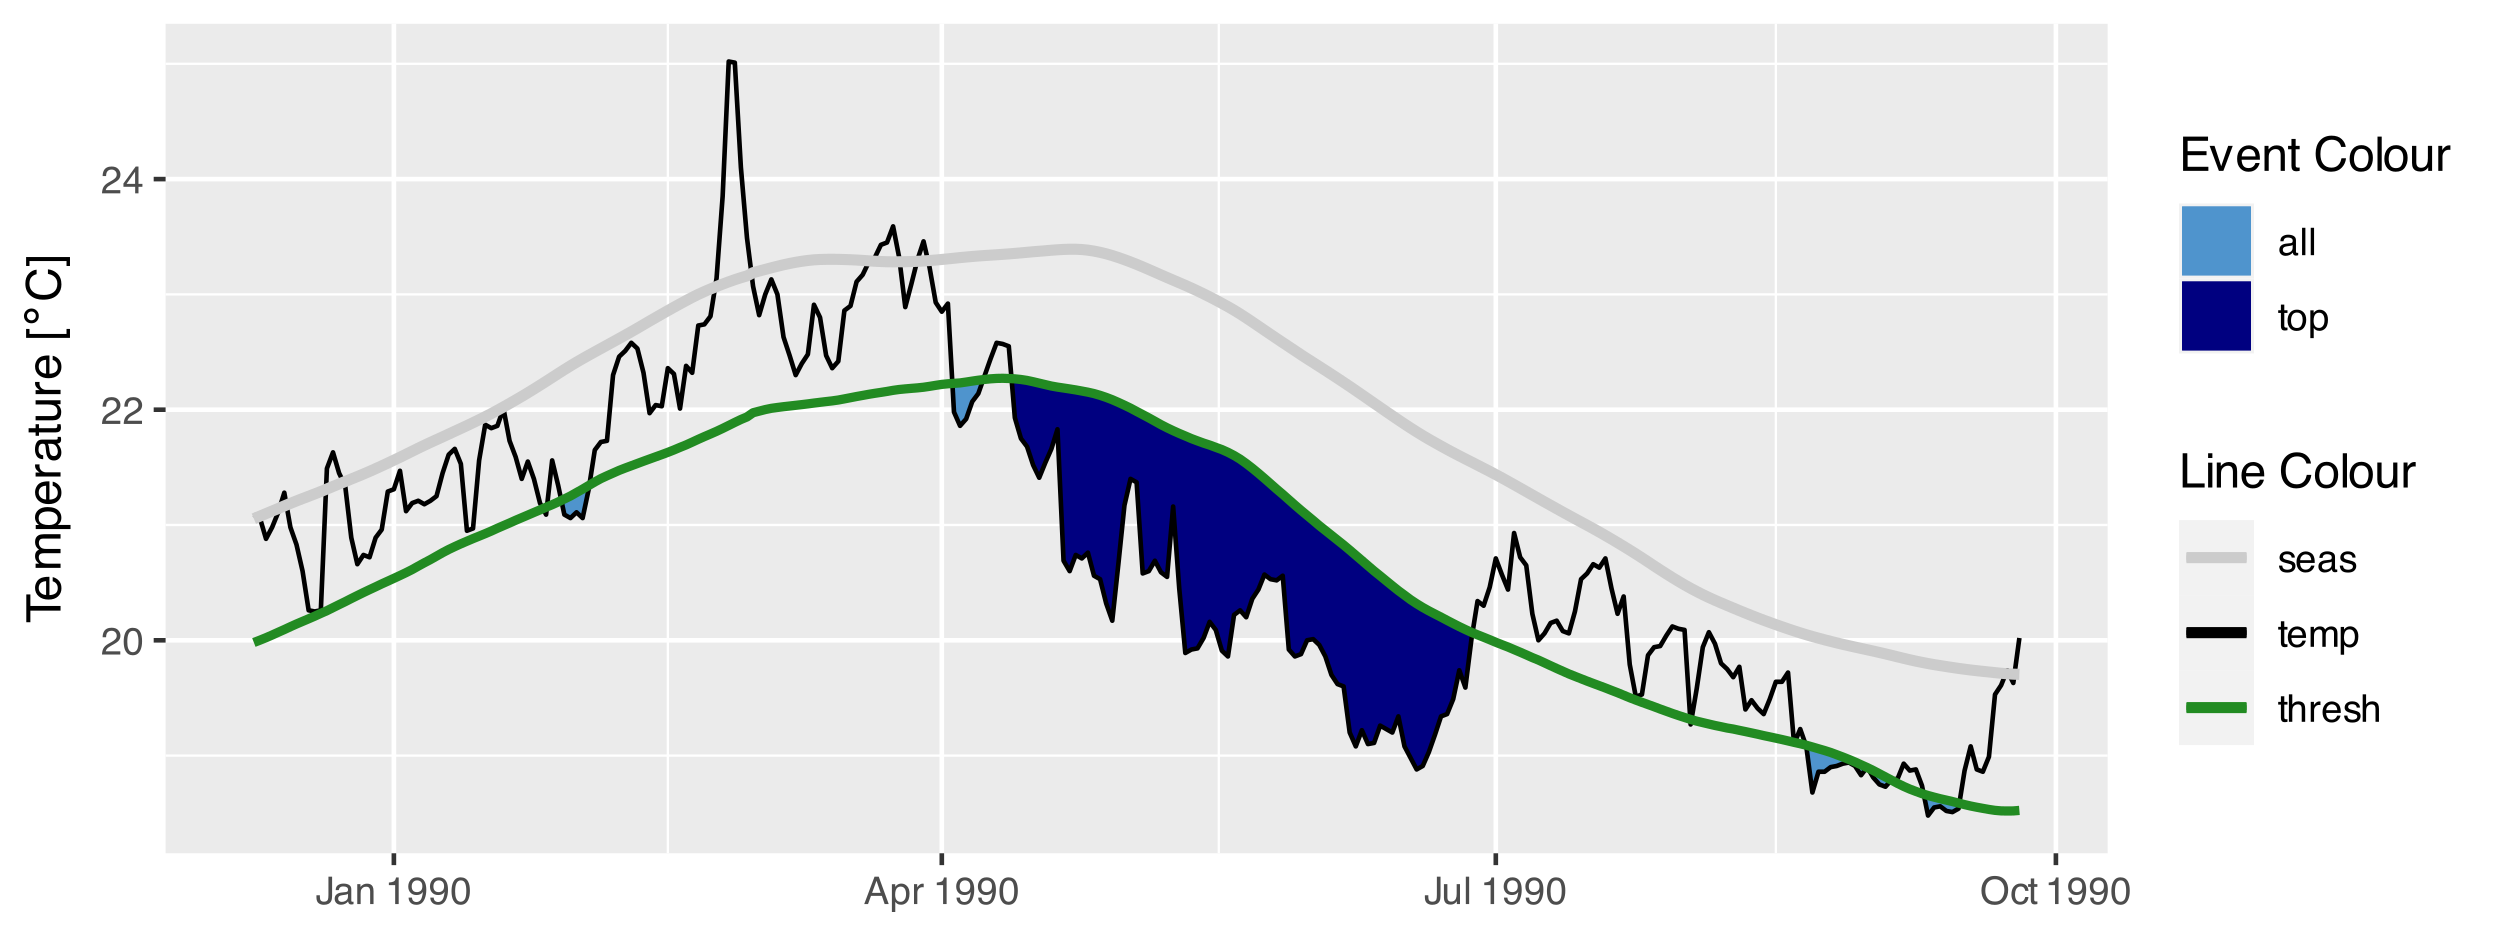<?xml version="1.0" encoding="UTF-8"?>
<svg xmlns="http://www.w3.org/2000/svg" xmlns:xlink="http://www.w3.org/1999/xlink" width="576" height="216" viewBox="0 0 576 216">
<defs>
<g>
<g id="glyph-0-0">
<path d="M 0.281 0 L 0.281 -6.312 L 5.297 -6.312 L 5.297 0 Z M 4.5 -0.797 L 4.5 -5.516 L 1.078 -5.516 L 1.078 -0.797 Z M 4.5 -0.797 "/>
</g>
<g id="glyph-0-1">
<path d="M 0.281 0 C 0.301 -0.531 0.406 -0.988 0.594 -1.375 C 0.789 -1.77 1.164 -2.129 1.719 -2.453 L 2.547 -2.922 C 2.91 -3.141 3.164 -3.328 3.312 -3.484 C 3.551 -3.711 3.672 -3.984 3.672 -4.297 C 3.672 -4.648 3.562 -4.93 3.344 -5.141 C 3.133 -5.359 2.848 -5.469 2.484 -5.469 C 1.961 -5.469 1.598 -5.266 1.391 -4.859 C 1.285 -4.648 1.227 -4.352 1.219 -3.969 L 0.422 -3.969 C 0.43 -4.5 0.531 -4.938 0.719 -5.281 C 1.051 -5.875 1.645 -6.172 2.5 -6.172 C 3.195 -6.172 3.707 -5.977 4.031 -5.594 C 4.363 -5.219 4.531 -4.797 4.531 -4.328 C 4.531 -3.836 4.352 -3.414 4 -3.062 C 3.801 -2.863 3.441 -2.617 2.922 -2.328 L 2.344 -2 C 2.062 -1.844 1.836 -1.695 1.672 -1.562 C 1.391 -1.312 1.211 -1.035 1.141 -0.734 L 4.5 -0.734 L 4.5 0 Z M 0.281 0 "/>
</g>
<g id="glyph-0-2">
<path d="M 2.375 -6.156 C 3.176 -6.156 3.754 -5.828 4.109 -5.172 C 4.379 -4.66 4.516 -3.961 4.516 -3.078 C 4.516 -2.242 4.391 -1.555 4.141 -1.016 C 3.785 -0.223 3.195 0.172 2.375 0.172 C 1.633 0.172 1.082 -0.148 0.719 -0.797 C 0.426 -1.328 0.281 -2.047 0.281 -2.953 C 0.281 -3.648 0.367 -4.25 0.547 -4.75 C 0.879 -5.688 1.488 -6.156 2.375 -6.156 Z M 2.375 -0.531 C 2.77 -0.531 3.086 -0.707 3.328 -1.062 C 3.566 -1.426 3.688 -2.086 3.688 -3.047 C 3.688 -3.754 3.598 -4.332 3.422 -4.781 C 3.254 -5.227 2.922 -5.453 2.422 -5.453 C 1.973 -5.453 1.641 -5.238 1.422 -4.812 C 1.211 -4.383 1.109 -3.754 1.109 -2.922 C 1.109 -2.297 1.176 -1.789 1.312 -1.406 C 1.52 -0.82 1.875 -0.531 2.375 -0.531 Z M 2.375 -0.531 "/>
</g>
<g id="glyph-0-3">
<path d="M 2.906 -2.172 L 2.906 -4.969 L 0.938 -2.172 Z M 2.922 0 L 2.922 -1.5 L 0.219 -1.5 L 0.219 -2.266 L 3.047 -6.172 L 3.688 -6.172 L 3.688 -2.172 L 4.594 -2.172 L 4.594 -1.5 L 3.688 -1.5 L 3.688 0 Z M 2.922 0 "/>
</g>
<g id="glyph-0-4">
<path d="M 3.766 -1.875 C 3.766 -1.344 3.688 -0.93 3.531 -0.641 C 3.238 -0.098 2.68 0.172 1.859 0.172 C 1.391 0.172 0.988 0.047 0.656 -0.203 C 0.32 -0.461 0.156 -0.922 0.156 -1.578 L 0.156 -2.031 L 0.953 -2.031 L 0.953 -1.578 C 0.953 -1.234 1.023 -0.973 1.172 -0.797 C 1.328 -0.629 1.57 -0.547 1.906 -0.547 C 2.352 -0.547 2.648 -0.703 2.797 -1.016 C 2.879 -1.211 2.922 -1.578 2.922 -2.109 L 2.922 -6.312 L 3.766 -6.312 Z M 3.766 -1.875 "/>
</g>
<g id="glyph-0-5">
<path d="M 1.156 -1.219 C 1.156 -1 1.238 -0.82 1.406 -0.688 C 1.57 -0.562 1.766 -0.5 1.984 -0.5 C 2.254 -0.5 2.52 -0.562 2.781 -0.688 C 3.207 -0.895 3.422 -1.238 3.422 -1.719 L 3.422 -2.344 C 3.328 -2.281 3.203 -2.227 3.047 -2.188 C 2.898 -2.145 2.754 -2.117 2.609 -2.109 L 2.141 -2.047 C 1.867 -2.004 1.66 -1.945 1.516 -1.875 C 1.273 -1.738 1.156 -1.52 1.156 -1.219 Z M 3.031 -2.781 C 3.207 -2.812 3.328 -2.891 3.391 -3.016 C 3.422 -3.078 3.438 -3.176 3.438 -3.312 C 3.438 -3.57 3.344 -3.758 3.156 -3.875 C 2.969 -4 2.703 -4.062 2.359 -4.062 C 1.953 -4.062 1.664 -3.953 1.5 -3.734 C 1.406 -3.609 1.344 -3.43 1.312 -3.203 L 0.594 -3.203 C 0.602 -3.766 0.785 -4.156 1.141 -4.375 C 1.492 -4.602 1.906 -4.719 2.375 -4.719 C 2.914 -4.719 3.352 -4.613 3.688 -4.406 C 4.02 -4.195 4.188 -3.875 4.188 -3.438 L 4.188 -0.797 C 4.188 -0.711 4.203 -0.645 4.234 -0.594 C 4.273 -0.551 4.348 -0.531 4.453 -0.531 C 4.484 -0.531 4.52 -0.531 4.562 -0.531 C 4.602 -0.531 4.648 -0.535 4.703 -0.547 L 4.703 0.016 C 4.578 0.055 4.484 0.078 4.422 0.078 C 4.359 0.086 4.273 0.094 4.172 0.094 C 3.898 0.094 3.707 0 3.594 -0.188 C 3.531 -0.281 3.484 -0.422 3.453 -0.609 C 3.297 -0.398 3.07 -0.219 2.781 -0.062 C 2.488 0.082 2.16 0.156 1.797 0.156 C 1.367 0.156 1.02 0.023 0.75 -0.234 C 0.488 -0.492 0.359 -0.816 0.359 -1.203 C 0.359 -1.629 0.488 -1.957 0.75 -2.188 C 1.02 -2.426 1.367 -2.578 1.797 -2.641 Z M 2.391 -4.719 Z M 2.391 -4.719 "/>
</g>
<g id="glyph-0-6">
<path d="M 0.562 -4.594 L 1.297 -4.594 L 1.297 -3.953 C 1.516 -4.211 1.742 -4.398 1.984 -4.516 C 2.234 -4.641 2.508 -4.703 2.812 -4.703 C 3.457 -4.703 3.895 -4.473 4.125 -4.016 C 4.25 -3.766 4.312 -3.41 4.312 -2.953 L 4.312 0 L 3.531 0 L 3.531 -2.906 C 3.531 -3.176 3.488 -3.398 3.406 -3.578 C 3.27 -3.859 3.02 -4 2.656 -4 C 2.477 -4 2.328 -3.984 2.203 -3.953 C 1.992 -3.891 1.812 -3.766 1.656 -3.578 C 1.52 -3.422 1.43 -3.258 1.391 -3.094 C 1.359 -2.938 1.344 -2.707 1.344 -2.406 L 1.344 0 L 0.562 0 Z M 2.391 -4.719 Z M 2.391 -4.719 "/>
</g>
<g id="glyph-0-7">
</g>
<g id="glyph-0-8">
<path d="M 0.844 -4.359 L 0.844 -4.953 C 1.395 -5.004 1.781 -5.094 2 -5.219 C 2.227 -5.344 2.395 -5.645 2.5 -6.125 L 3.109 -6.125 L 3.109 0 L 2.297 0 L 2.297 -4.359 Z M 0.844 -4.359 "/>
</g>
<g id="glyph-0-9">
<path d="M 1.172 -1.484 C 1.191 -1.055 1.352 -0.758 1.656 -0.594 C 1.82 -0.508 2 -0.469 2.188 -0.469 C 2.562 -0.469 2.879 -0.617 3.141 -0.922 C 3.398 -1.234 3.582 -1.863 3.688 -2.812 C 3.52 -2.539 3.305 -2.348 3.047 -2.234 C 2.797 -2.129 2.523 -2.078 2.234 -2.078 C 1.641 -2.078 1.172 -2.258 0.828 -2.625 C 0.484 -2.988 0.312 -3.461 0.312 -4.047 C 0.312 -4.609 0.477 -5.098 0.812 -5.516 C 1.156 -5.941 1.66 -6.156 2.328 -6.156 C 3.223 -6.156 3.844 -5.754 4.188 -4.953 C 4.375 -4.504 4.469 -3.945 4.469 -3.281 C 4.469 -2.531 4.352 -1.863 4.125 -1.281 C 3.75 -0.312 3.113 0.172 2.219 0.172 C 1.625 0.172 1.172 0.016 0.859 -0.297 C 0.547 -0.609 0.391 -1.004 0.391 -1.484 Z M 2.344 -2.75 C 2.645 -2.75 2.922 -2.848 3.172 -3.047 C 3.43 -3.254 3.562 -3.609 3.562 -4.109 C 3.562 -4.566 3.445 -4.906 3.219 -5.125 C 2.988 -5.344 2.695 -5.453 2.344 -5.453 C 1.969 -5.453 1.664 -5.32 1.438 -5.062 C 1.219 -4.812 1.109 -4.477 1.109 -4.062 C 1.109 -3.656 1.207 -3.332 1.406 -3.094 C 1.602 -2.863 1.914 -2.75 2.344 -2.75 Z M 2.344 -2.75 "/>
</g>
<g id="glyph-0-10">
<path d="M 3.906 -2.578 L 2.953 -5.375 L 1.938 -2.578 Z M 2.5 -6.312 L 3.469 -6.312 L 5.766 0 L 4.828 0 L 4.188 -1.891 L 1.688 -1.891 L 1 0 L 0.125 0 Z M 2.5 -6.312 "/>
</g>
<g id="glyph-0-11">
<path d="M 2.516 -0.516 C 2.867 -0.516 3.164 -0.664 3.406 -0.969 C 3.645 -1.27 3.766 -1.723 3.766 -2.328 C 3.766 -2.691 3.711 -3.004 3.609 -3.266 C 3.41 -3.773 3.047 -4.031 2.516 -4.031 C 1.973 -4.031 1.602 -3.766 1.406 -3.234 C 1.301 -2.941 1.25 -2.578 1.25 -2.141 C 1.25 -1.785 1.301 -1.484 1.406 -1.234 C 1.602 -0.754 1.973 -0.516 2.516 -0.516 Z M 0.5 -4.578 L 1.266 -4.578 L 1.266 -3.969 C 1.41 -4.176 1.578 -4.336 1.766 -4.453 C 2.023 -4.629 2.332 -4.719 2.688 -4.719 C 3.207 -4.719 3.648 -4.516 4.016 -4.109 C 4.379 -3.711 4.562 -3.145 4.562 -2.406 C 4.562 -1.395 4.297 -0.676 3.766 -0.25 C 3.43 0.02 3.047 0.156 2.609 0.156 C 2.266 0.156 1.973 0.078 1.734 -0.078 C 1.598 -0.16 1.445 -0.305 1.281 -0.516 L 1.281 1.828 L 0.5 1.828 Z M 0.5 -4.578 "/>
</g>
<g id="glyph-0-12">
<path d="M 0.594 -4.594 L 1.328 -4.594 L 1.328 -3.812 C 1.379 -3.957 1.523 -4.141 1.766 -4.359 C 2.004 -4.586 2.273 -4.703 2.578 -4.703 C 2.586 -4.703 2.609 -4.695 2.641 -4.688 C 2.68 -4.688 2.742 -4.688 2.828 -4.688 L 2.828 -3.859 C 2.773 -3.867 2.727 -3.875 2.688 -3.875 C 2.656 -3.883 2.617 -3.891 2.578 -3.891 C 2.18 -3.891 1.879 -3.766 1.672 -3.516 C 1.461 -3.266 1.359 -2.973 1.359 -2.641 L 1.359 0 L 0.594 0 Z M 0.594 -4.594 "/>
</g>
<g id="glyph-0-13">
<path d="M 1.344 -4.594 L 1.344 -1.547 C 1.344 -1.305 1.379 -1.113 1.453 -0.969 C 1.586 -0.695 1.844 -0.562 2.219 -0.562 C 2.758 -0.562 3.125 -0.801 3.312 -1.281 C 3.426 -1.539 3.484 -1.895 3.484 -2.344 L 3.484 -4.594 L 4.25 -4.594 L 4.25 0 L 3.516 0 L 3.531 -0.672 C 3.426 -0.504 3.301 -0.359 3.156 -0.234 C 2.863 0.004 2.504 0.125 2.078 0.125 C 1.422 0.125 0.977 -0.094 0.75 -0.531 C 0.613 -0.77 0.547 -1.082 0.547 -1.469 L 0.547 -4.594 Z M 2.406 -4.719 Z M 2.406 -4.719 "/>
</g>
<g id="glyph-0-14">
<path d="M 0.594 -6.312 L 1.359 -6.312 L 1.359 0 L 0.594 0 Z M 0.594 -6.312 "/>
</g>
<g id="glyph-0-15">
<path d="M 3.391 -6.484 C 4.504 -6.484 5.332 -6.125 5.875 -5.406 C 6.289 -4.844 6.5 -4.129 6.5 -3.266 C 6.5 -2.316 6.258 -1.535 5.781 -0.922 C 5.219 -0.18 4.414 0.188 3.375 0.188 C 2.406 0.188 1.645 -0.133 1.094 -0.781 C 0.594 -1.395 0.344 -2.176 0.344 -3.125 C 0.344 -3.977 0.555 -4.707 0.984 -5.312 C 1.523 -6.094 2.328 -6.484 3.391 -6.484 Z M 3.484 -0.578 C 4.234 -0.578 4.773 -0.848 5.109 -1.391 C 5.453 -1.93 5.625 -2.551 5.625 -3.25 C 5.625 -3.988 5.426 -4.582 5.031 -5.031 C 4.645 -5.488 4.113 -5.719 3.438 -5.719 C 2.789 -5.719 2.258 -5.492 1.844 -5.047 C 1.438 -4.598 1.234 -3.938 1.234 -3.062 C 1.234 -2.363 1.41 -1.773 1.766 -1.297 C 2.117 -0.816 2.691 -0.578 3.484 -0.578 Z M 3.422 -6.484 Z M 3.422 -6.484 "/>
</g>
<g id="glyph-0-16">
<path d="M 2.344 -4.734 C 2.863 -4.734 3.285 -4.609 3.609 -4.359 C 3.93 -4.109 4.125 -3.672 4.188 -3.047 L 3.438 -3.047 C 3.395 -3.336 3.289 -3.578 3.125 -3.766 C 2.957 -3.953 2.695 -4.047 2.344 -4.047 C 1.852 -4.047 1.5 -3.801 1.281 -3.312 C 1.145 -3.008 1.078 -2.629 1.078 -2.172 C 1.078 -1.703 1.172 -1.312 1.359 -1 C 1.555 -0.688 1.867 -0.531 2.297 -0.531 C 2.609 -0.531 2.859 -0.625 3.047 -0.812 C 3.234 -1.008 3.363 -1.281 3.438 -1.625 L 4.188 -1.625 C 4.102 -1.02 3.891 -0.57 3.547 -0.281 C 3.203 0 2.766 0.141 2.234 0.141 C 1.629 0.141 1.145 -0.078 0.781 -0.516 C 0.426 -0.961 0.25 -1.516 0.25 -2.172 C 0.25 -2.984 0.445 -3.613 0.844 -4.062 C 1.238 -4.508 1.738 -4.734 2.344 -4.734 Z M 2.219 -4.719 Z M 2.219 -4.719 "/>
</g>
<g id="glyph-0-17">
<path d="M 0.719 -5.891 L 1.5 -5.891 L 1.5 -4.594 L 2.234 -4.594 L 2.234 -3.969 L 1.5 -3.969 L 1.5 -0.969 C 1.5 -0.801 1.555 -0.691 1.672 -0.641 C 1.723 -0.609 1.82 -0.594 1.969 -0.594 C 2 -0.594 2.035 -0.594 2.078 -0.594 C 2.129 -0.594 2.18 -0.598 2.234 -0.609 L 2.234 0 C 2.148 0.02 2.055 0.035 1.953 0.047 C 1.859 0.066 1.758 0.078 1.656 0.078 C 1.289 0.078 1.039 -0.016 0.906 -0.203 C 0.781 -0.391 0.719 -0.629 0.719 -0.922 L 0.719 -3.969 L 0.094 -3.969 L 0.094 -4.594 L 0.719 -4.594 Z M 0.719 -5.891 "/>
</g>
<g id="glyph-0-18">
<path d="M 2.391 -0.5 C 2.898 -0.5 3.25 -0.691 3.438 -1.078 C 3.633 -1.461 3.734 -1.895 3.734 -2.375 C 3.734 -2.801 3.664 -3.148 3.531 -3.422 C 3.312 -3.848 2.938 -4.062 2.406 -4.062 C 1.926 -4.062 1.578 -3.879 1.359 -3.516 C 1.148 -3.16 1.047 -2.727 1.047 -2.219 C 1.047 -1.727 1.148 -1.316 1.359 -0.984 C 1.578 -0.66 1.922 -0.5 2.391 -0.5 Z M 2.422 -4.734 C 3.016 -4.734 3.516 -4.535 3.922 -4.141 C 4.336 -3.742 4.547 -3.16 4.547 -2.391 C 4.547 -1.648 4.363 -1.035 4 -0.547 C 3.633 -0.066 3.07 0.172 2.312 0.172 C 1.688 0.172 1.188 -0.039 0.812 -0.469 C 0.438 -0.895 0.25 -1.473 0.25 -2.203 C 0.25 -2.973 0.445 -3.586 0.844 -4.047 C 1.238 -4.504 1.766 -4.734 2.422 -4.734 Z M 2.391 -4.719 Z M 2.391 -4.719 "/>
</g>
<g id="glyph-0-19">
<path d="M 1.031 -1.438 C 1.051 -1.188 1.113 -0.988 1.219 -0.844 C 1.414 -0.602 1.754 -0.484 2.234 -0.484 C 2.516 -0.484 2.766 -0.539 2.984 -0.656 C 3.203 -0.781 3.312 -0.973 3.312 -1.234 C 3.312 -1.43 3.223 -1.582 3.047 -1.688 C 2.941 -1.75 2.723 -1.82 2.391 -1.906 L 1.781 -2.062 C 1.383 -2.164 1.094 -2.273 0.906 -2.391 C 0.57 -2.598 0.406 -2.891 0.406 -3.266 C 0.406 -3.691 0.562 -4.039 0.875 -4.312 C 1.195 -4.582 1.617 -4.719 2.141 -4.719 C 2.836 -4.719 3.336 -4.516 3.641 -4.109 C 3.836 -3.848 3.93 -3.57 3.922 -3.281 L 3.203 -3.281 C 3.18 -3.457 3.117 -3.613 3.016 -3.75 C 2.836 -3.957 2.531 -4.062 2.094 -4.062 C 1.801 -4.062 1.578 -4.004 1.422 -3.891 C 1.273 -3.773 1.203 -3.629 1.203 -3.453 C 1.203 -3.254 1.301 -3.094 1.5 -2.969 C 1.613 -2.895 1.781 -2.832 2 -2.781 L 2.516 -2.656 C 3.066 -2.52 3.438 -2.391 3.625 -2.266 C 3.926 -2.066 4.078 -1.754 4.078 -1.328 C 4.078 -0.922 3.922 -0.566 3.609 -0.266 C 3.305 0.023 2.832 0.172 2.188 0.172 C 1.508 0.172 1.023 0.02 0.734 -0.281 C 0.453 -0.594 0.301 -0.977 0.281 -1.438 Z M 2.172 -4.719 Z M 2.172 -4.719 "/>
</g>
<g id="glyph-0-20">
<path d="M 2.484 -4.703 C 2.805 -4.703 3.117 -4.625 3.422 -4.469 C 3.734 -4.32 3.969 -4.125 4.125 -3.875 C 4.281 -3.645 4.383 -3.375 4.438 -3.062 C 4.488 -2.852 4.516 -2.516 4.516 -2.047 L 1.141 -2.047 C 1.148 -1.586 1.258 -1.211 1.469 -0.922 C 1.676 -0.641 1.992 -0.5 2.422 -0.5 C 2.828 -0.5 3.148 -0.633 3.391 -0.906 C 3.523 -1.062 3.625 -1.238 3.688 -1.438 L 4.453 -1.438 C 4.43 -1.27 4.363 -1.082 4.25 -0.875 C 4.133 -0.664 4.004 -0.5 3.859 -0.375 C 3.629 -0.145 3.344 0.008 3 0.094 C 2.812 0.133 2.598 0.156 2.359 0.156 C 1.785 0.156 1.301 -0.051 0.906 -0.469 C 0.508 -0.883 0.312 -1.469 0.312 -2.219 C 0.312 -2.945 0.508 -3.539 0.906 -4 C 1.312 -4.469 1.836 -4.703 2.484 -4.703 Z M 3.719 -2.672 C 3.688 -3.004 3.613 -3.27 3.5 -3.469 C 3.281 -3.844 2.926 -4.031 2.438 -4.031 C 2.082 -4.031 1.785 -3.898 1.547 -3.641 C 1.305 -3.391 1.176 -3.066 1.156 -2.672 Z M 2.406 -4.719 Z M 2.406 -4.719 "/>
</g>
<g id="glyph-0-21">
<path d="M 0.562 -4.594 L 1.328 -4.594 L 1.328 -3.953 C 1.516 -4.172 1.68 -4.332 1.828 -4.438 C 2.086 -4.613 2.379 -4.703 2.703 -4.703 C 3.066 -4.703 3.359 -4.613 3.578 -4.438 C 3.703 -4.332 3.816 -4.18 3.922 -3.984 C 4.098 -4.223 4.301 -4.398 4.531 -4.516 C 4.758 -4.641 5.02 -4.703 5.312 -4.703 C 5.926 -4.703 6.348 -4.477 6.578 -4.031 C 6.691 -3.789 6.75 -3.469 6.75 -3.062 L 6.75 0 L 5.953 0 L 5.953 -3.203 C 5.953 -3.504 5.875 -3.711 5.719 -3.828 C 5.57 -3.941 5.383 -4 5.156 -4 C 4.852 -4 4.594 -3.895 4.375 -3.688 C 4.156 -3.488 4.047 -3.148 4.047 -2.672 L 4.047 0 L 3.266 0 L 3.266 -3 C 3.266 -3.312 3.227 -3.539 3.156 -3.688 C 3.039 -3.895 2.82 -4 2.5 -4 C 2.207 -4 1.941 -3.883 1.703 -3.656 C 1.461 -3.438 1.344 -3.031 1.344 -2.438 L 1.344 0 L 0.562 0 Z M 0.562 -4.594 "/>
</g>
<g id="glyph-0-22">
<path d="M 0.562 -6.328 L 1.344 -6.328 L 1.344 -3.984 C 1.52 -4.211 1.68 -4.375 1.828 -4.469 C 2.078 -4.633 2.391 -4.719 2.766 -4.719 C 3.43 -4.719 3.883 -4.484 4.125 -4.016 C 4.25 -3.754 4.312 -3.398 4.312 -2.953 L 4.312 0 L 3.516 0 L 3.516 -2.906 C 3.516 -3.238 3.473 -3.484 3.391 -3.641 C 3.254 -3.891 2.992 -4.016 2.609 -4.016 C 2.285 -4.016 1.992 -3.906 1.734 -3.688 C 1.473 -3.469 1.344 -3.051 1.344 -2.438 L 1.344 0 L 0.562 0 Z M 0.562 -6.328 "/>
</g>
<g id="glyph-1-0">
<path d="M 0 -0.359 L -7.891 -0.359 L -7.891 -6.625 L 0 -6.625 Z M -0.984 -5.625 L -6.906 -5.625 L -6.906 -1.344 L -0.984 -1.344 Z M -0.984 -5.625 "/>
</g>
<g id="glyph-1-1">
<path d="M -7.891 -6.578 L -6.953 -6.578 L -6.953 -3.922 L 0 -3.922 L 0 -2.844 L -6.953 -2.844 L -6.953 -0.172 L -7.891 -0.172 Z M -7.891 -6.578 "/>
</g>
<g id="glyph-1-2">
<path d="M -5.875 -3.109 C -5.875 -3.516 -5.781 -3.906 -5.594 -4.281 C -5.406 -4.664 -5.156 -4.961 -4.844 -5.172 C -4.562 -5.359 -4.223 -5.484 -3.828 -5.547 C -3.566 -5.609 -3.145 -5.641 -2.562 -5.641 L -2.562 -1.422 C -1.977 -1.441 -1.508 -1.578 -1.156 -1.828 C -0.812 -2.086 -0.641 -2.488 -0.641 -3.031 C -0.641 -3.539 -0.805 -3.945 -1.141 -4.25 C -1.328 -4.414 -1.551 -4.535 -1.812 -4.609 L -1.812 -5.562 C -1.594 -5.531 -1.352 -5.441 -1.094 -5.297 C -0.832 -5.16 -0.625 -5.004 -0.469 -4.828 C -0.176 -4.535 0.02 -4.176 0.125 -3.75 C 0.176 -3.508 0.203 -3.242 0.203 -2.953 C 0.203 -2.234 -0.055 -1.625 -0.578 -1.125 C -1.098 -0.633 -1.828 -0.391 -2.766 -0.391 C -3.691 -0.391 -4.441 -0.641 -5.016 -1.141 C -5.586 -1.641 -5.875 -2.297 -5.875 -3.109 Z M -3.328 -4.641 C -3.754 -4.609 -4.094 -4.52 -4.344 -4.375 C -4.801 -4.102 -5.031 -3.66 -5.031 -3.047 C -5.031 -2.598 -4.867 -2.223 -4.547 -1.922 C -4.234 -1.629 -3.828 -1.473 -3.328 -1.453 Z M -5.891 -3.016 Z M -5.891 -3.016 "/>
</g>
<g id="glyph-1-3">
<path d="M -5.75 -0.703 L -5.75 -1.672 L -4.938 -1.672 C -5.219 -1.898 -5.422 -2.102 -5.547 -2.281 C -5.766 -2.602 -5.875 -2.969 -5.875 -3.375 C -5.875 -3.832 -5.766 -4.203 -5.547 -4.484 C -5.41 -4.641 -5.219 -4.781 -4.969 -4.906 C -5.281 -5.125 -5.508 -5.379 -5.656 -5.672 C -5.801 -5.961 -5.875 -6.285 -5.875 -6.641 C -5.875 -7.41 -5.598 -7.938 -5.047 -8.219 C -4.742 -8.375 -4.336 -8.453 -3.828 -8.453 L 0 -8.453 L 0 -7.438 L -4 -7.438 C -4.383 -7.438 -4.645 -7.344 -4.781 -7.156 C -4.926 -6.969 -5 -6.734 -5 -6.453 C -5 -6.078 -4.867 -5.75 -4.609 -5.469 C -4.359 -5.195 -3.938 -5.062 -3.344 -5.062 L 0 -5.062 L 0 -4.078 L -3.75 -4.078 C -4.145 -4.078 -4.43 -4.031 -4.609 -3.938 C -4.879 -3.789 -5.016 -3.52 -5.016 -3.125 C -5.016 -2.758 -4.867 -2.426 -4.578 -2.125 C -4.297 -1.82 -3.785 -1.672 -3.047 -1.672 L 0 -1.672 L 0 -0.703 Z M -5.75 -0.703 "/>
</g>
<g id="glyph-1-4">
<path d="M -0.656 -3.141 C -0.656 -3.586 -0.844 -3.957 -1.219 -4.25 C -1.594 -4.551 -2.156 -4.703 -2.906 -4.703 C -3.363 -4.703 -3.758 -4.641 -4.094 -4.516 C -4.727 -4.266 -5.047 -3.805 -5.047 -3.141 C -5.047 -2.461 -4.711 -2.004 -4.047 -1.766 C -3.68 -1.629 -3.223 -1.562 -2.672 -1.562 C -2.234 -1.562 -1.859 -1.629 -1.547 -1.766 C -0.953 -2.016 -0.656 -2.473 -0.656 -3.141 Z M -5.719 -0.641 L -5.719 -1.578 L -4.969 -1.578 C -5.227 -1.766 -5.426 -1.973 -5.562 -2.203 C -5.781 -2.535 -5.891 -2.922 -5.891 -3.359 C -5.891 -4.004 -5.641 -4.555 -5.141 -5.016 C -4.641 -5.473 -3.926 -5.703 -3 -5.703 C -1.75 -5.703 -0.852 -5.375 -0.312 -4.719 C 0.02 -4.301 0.188 -3.816 0.188 -3.266 C 0.188 -2.828 0.094 -2.461 -0.094 -2.172 C -0.195 -2.004 -0.379 -1.812 -0.641 -1.594 L 2.297 -1.594 L 2.297 -0.641 Z M -5.719 -0.641 "/>
</g>
<g id="glyph-1-5">
<path d="M -5.75 -0.734 L -5.75 -1.656 L -4.766 -1.656 C -4.953 -1.727 -5.18 -1.91 -5.453 -2.203 C -5.734 -2.492 -5.875 -2.832 -5.875 -3.219 C -5.875 -3.238 -5.875 -3.27 -5.875 -3.312 C -5.875 -3.352 -5.867 -3.426 -5.859 -3.531 L -4.828 -3.531 C -4.836 -3.477 -4.844 -3.426 -4.844 -3.375 C -4.852 -3.32 -4.859 -3.27 -4.859 -3.219 C -4.859 -2.727 -4.703 -2.352 -4.391 -2.094 C -4.078 -1.832 -3.719 -1.703 -3.312 -1.703 L 0 -1.703 L 0 -0.734 Z M -5.75 -0.734 "/>
</g>
<g id="glyph-1-6">
<path d="M -1.531 -1.453 C -1.25 -1.453 -1.023 -1.551 -0.859 -1.75 C -0.703 -1.957 -0.625 -2.203 -0.625 -2.484 C -0.625 -2.816 -0.703 -3.145 -0.859 -3.469 C -1.117 -4.008 -1.551 -4.281 -2.156 -4.281 L -2.922 -4.281 C -2.848 -4.156 -2.785 -4 -2.734 -3.812 C -2.691 -3.633 -2.656 -3.453 -2.625 -3.266 L -2.562 -2.688 C -2.508 -2.332 -2.438 -2.066 -2.344 -1.891 C -2.164 -1.598 -1.895 -1.453 -1.531 -1.453 Z M -3.484 -3.797 C -3.516 -4.016 -3.609 -4.16 -3.766 -4.234 C -3.848 -4.273 -3.973 -4.297 -4.141 -4.297 C -4.461 -4.297 -4.695 -4.176 -4.844 -3.938 C -5 -3.707 -5.078 -3.375 -5.078 -2.938 C -5.078 -2.438 -4.941 -2.082 -4.672 -1.875 C -4.516 -1.75 -4.289 -1.672 -4 -1.641 L -4 -0.734 C -4.707 -0.754 -5.195 -0.984 -5.469 -1.422 C -5.75 -1.867 -5.891 -2.383 -5.891 -2.969 C -5.891 -3.645 -5.758 -4.191 -5.5 -4.609 C -5.25 -5.035 -4.848 -5.25 -4.297 -5.25 L -0.984 -5.25 C -0.891 -5.25 -0.812 -5.266 -0.75 -5.297 C -0.688 -5.336 -0.656 -5.426 -0.656 -5.562 C -0.656 -5.602 -0.656 -5.648 -0.656 -5.703 C -0.664 -5.766 -0.676 -5.82 -0.688 -5.875 L 0.031 -5.875 C 0.07 -5.727 0.098 -5.613 0.109 -5.531 C 0.117 -5.457 0.125 -5.352 0.125 -5.219 C 0.125 -4.883 0.004 -4.641 -0.234 -4.484 C -0.359 -4.41 -0.535 -4.359 -0.766 -4.328 C -0.504 -4.129 -0.281 -3.844 -0.094 -3.469 C 0.094 -3.102 0.188 -2.695 0.188 -2.25 C 0.188 -1.719 0.023 -1.281 -0.297 -0.938 C -0.617 -0.602 -1.023 -0.438 -1.516 -0.438 C -2.047 -0.438 -2.457 -0.602 -2.75 -0.938 C -3.039 -1.27 -3.223 -1.707 -3.297 -2.25 Z M -5.891 -2.984 Z M -5.891 -2.984 "/>
</g>
<g id="glyph-1-7">
<path d="M -7.359 -0.906 L -7.359 -1.875 L -5.75 -1.875 L -5.75 -2.797 L -4.969 -2.797 L -4.969 -1.875 L -1.203 -1.875 C -1.004 -1.875 -0.875 -1.941 -0.812 -2.078 C -0.77 -2.16 -0.75 -2.285 -0.75 -2.453 C -0.75 -2.504 -0.75 -2.555 -0.75 -2.609 C -0.75 -2.66 -0.754 -2.723 -0.766 -2.797 L 0 -2.797 C 0.031 -2.68 0.051 -2.562 0.062 -2.438 C 0.082 -2.32 0.094 -2.195 0.094 -2.062 C 0.094 -1.613 -0.02 -1.305 -0.25 -1.141 C -0.488 -0.984 -0.789 -0.906 -1.156 -0.906 L -4.969 -0.906 L -4.969 -0.125 L -5.75 -0.125 L -5.75 -0.906 Z M -7.359 -0.906 "/>
</g>
<g id="glyph-1-8">
<path d="M -5.75 -1.672 L -1.938 -1.672 C -1.645 -1.672 -1.406 -1.719 -1.219 -1.812 C -0.875 -1.988 -0.703 -2.312 -0.703 -2.781 C -0.703 -3.445 -1 -3.906 -1.594 -4.156 C -1.914 -4.281 -2.359 -4.344 -2.922 -4.344 L -5.75 -4.344 L -5.75 -5.312 L 0 -5.312 L 0 -4.406 L -0.844 -4.422 C -0.625 -4.297 -0.441 -4.141 -0.297 -3.953 C 0.004 -3.578 0.156 -3.129 0.156 -2.609 C 0.156 -1.785 -0.117 -1.223 -0.672 -0.922 C -0.961 -0.766 -1.352 -0.688 -1.844 -0.688 L -5.75 -0.688 Z M -5.891 -3 Z M -5.891 -3 "/>
</g>
<g id="glyph-1-9">
</g>
<g id="glyph-1-10">
<path d="M -7.938 -0.688 L -7.938 -2.75 L -7.156 -2.75 L -7.156 -1.594 L 1.375 -1.594 L 1.375 -2.75 L 2.172 -2.75 L 2.172 -0.688 Z M -7.938 -0.688 "/>
</g>
<g id="glyph-1-11">
<path d="M -8.109 -4.156 C -8.109 -5.156 -7.844 -5.93 -7.312 -6.484 C -6.789 -7.035 -6.191 -7.344 -5.516 -7.406 L -5.516 -6.359 C -6.023 -6.242 -6.426 -6.008 -6.719 -5.656 C -7.02 -5.301 -7.172 -4.805 -7.172 -4.172 C -7.172 -3.398 -6.895 -2.773 -6.344 -2.297 C -5.801 -1.816 -4.969 -1.578 -3.844 -1.578 C -2.914 -1.578 -2.164 -1.789 -1.594 -2.219 C -1.02 -2.656 -0.734 -3.301 -0.734 -4.156 C -0.734 -4.938 -1.035 -5.535 -1.641 -5.953 C -1.961 -6.172 -2.383 -6.332 -2.906 -6.438 L -2.906 -7.484 C -2.07 -7.391 -1.375 -7.082 -0.812 -6.562 C -0.133 -5.938 0.203 -5.086 0.203 -4.016 C 0.203 -3.098 -0.07 -2.332 -0.625 -1.719 C -1.363 -0.895 -2.5 -0.484 -4.031 -0.484 C -5.195 -0.484 -6.148 -0.789 -6.891 -1.406 C -7.703 -2.07 -8.109 -2.988 -8.109 -4.156 Z M -8.109 -3.953 Z M -8.109 -3.953 "/>
</g>
<g id="glyph-1-12">
<path d="M 1.375 -0.25 L 1.375 -1.391 L -7.156 -1.391 L -7.156 -0.25 L -7.938 -0.25 L -7.938 -2.312 L 2.172 -2.312 L 2.172 -0.25 Z M 1.375 -0.25 "/>
</g>
<g id="glyph-2-0">
<path d="M 1.938 -0.547 L -7.75 -0.547 L -7.75 -6.047 L 1.938 -6.047 Z M 1.328 -1.172 L 1.328 -5.438 L -7.141 -5.438 L -7.141 -1.172 Z M 1.328 -1.172 "/>
</g>
<g id="glyph-2-1">
<path d="M -7.469 -2.75 C -7.469 -2.469 -7.367 -2.227 -7.172 -2.031 C -6.973 -1.832 -6.734 -1.734 -6.453 -1.734 C -6.16 -1.734 -5.914 -1.832 -5.719 -2.031 C -5.531 -2.227 -5.438 -2.469 -5.438 -2.75 C -5.438 -3.039 -5.531 -3.281 -5.719 -3.469 C -5.914 -3.664 -6.16 -3.766 -6.453 -3.766 C -6.734 -3.766 -6.973 -3.664 -7.172 -3.469 C -7.367 -3.27 -7.469 -3.031 -7.469 -2.75 Z M -8.172 -2.75 C -8.172 -2.977 -8.125 -3.195 -8.031 -3.406 C -7.945 -3.625 -7.82 -3.805 -7.656 -3.953 C -7.488 -4.117 -7.301 -4.242 -7.094 -4.328 C -6.895 -4.41 -6.68 -4.453 -6.453 -4.453 C -5.973 -4.453 -5.566 -4.285 -5.234 -3.953 C -4.91 -3.617 -4.75 -3.211 -4.75 -2.734 C -4.75 -2.254 -4.91 -1.852 -5.234 -1.531 C -5.555 -1.207 -5.961 -1.047 -6.453 -1.047 C -6.93 -1.047 -7.336 -1.207 -7.672 -1.531 C -8.004 -1.863 -8.172 -2.27 -8.172 -2.75 Z M -8.172 -2.75 "/>
</g>
<g id="glyph-3-0">
<path d="M 0.359 0 L 0.359 -7.891 L 6.625 -7.891 L 6.625 0 Z M 5.625 -0.984 L 5.625 -6.906 L 1.344 -6.906 L 1.344 -0.984 Z M 5.625 -0.984 "/>
</g>
<g id="glyph-3-1">
<path d="M 0.938 -7.891 L 6.688 -7.891 L 6.688 -6.922 L 1.984 -6.922 L 1.984 -4.531 L 6.344 -4.531 L 6.344 -3.609 L 1.984 -3.609 L 1.984 -0.938 L 6.766 -0.938 L 6.766 0 L 0.938 0 Z M 3.859 -7.891 Z M 3.859 -7.891 "/>
</g>
<g id="glyph-3-2">
<path d="M 1.188 -5.75 L 2.719 -1.062 L 4.328 -5.75 L 5.375 -5.75 L 3.219 0 L 2.188 0 L 0.062 -5.75 Z M 1.188 -5.75 "/>
</g>
<g id="glyph-3-3">
<path d="M 3.109 -5.875 C 3.516 -5.875 3.906 -5.781 4.281 -5.594 C 4.664 -5.406 4.961 -5.156 5.172 -4.844 C 5.359 -4.562 5.484 -4.223 5.547 -3.828 C 5.609 -3.566 5.641 -3.145 5.641 -2.562 L 1.422 -2.562 C 1.441 -1.977 1.578 -1.508 1.828 -1.156 C 2.086 -0.812 2.488 -0.641 3.031 -0.641 C 3.539 -0.641 3.945 -0.805 4.25 -1.141 C 4.414 -1.328 4.535 -1.551 4.609 -1.812 L 5.562 -1.812 C 5.531 -1.594 5.441 -1.352 5.297 -1.094 C 5.16 -0.832 5.004 -0.625 4.828 -0.469 C 4.535 -0.176 4.176 0.02 3.75 0.125 C 3.508 0.176 3.242 0.203 2.953 0.203 C 2.234 0.203 1.625 -0.055 1.125 -0.578 C 0.633 -1.098 0.391 -1.828 0.391 -2.766 C 0.391 -3.691 0.641 -4.441 1.141 -5.016 C 1.641 -5.586 2.297 -5.875 3.109 -5.875 Z M 4.641 -3.328 C 4.609 -3.754 4.52 -4.094 4.375 -4.344 C 4.102 -4.801 3.66 -5.031 3.047 -5.031 C 2.598 -5.031 2.223 -4.867 1.922 -4.547 C 1.629 -4.234 1.473 -3.828 1.453 -3.328 Z M 3.016 -5.891 Z M 3.016 -5.891 "/>
</g>
<g id="glyph-3-4">
<path d="M 0.703 -5.75 L 1.625 -5.75 L 1.625 -4.938 C 1.895 -5.27 2.18 -5.508 2.484 -5.656 C 2.797 -5.801 3.133 -5.875 3.5 -5.875 C 4.32 -5.875 4.875 -5.594 5.156 -5.031 C 5.312 -4.719 5.391 -4.27 5.391 -3.688 L 5.391 0 L 4.422 0 L 4.422 -3.625 C 4.422 -3.977 4.367 -4.258 4.266 -4.469 C 4.086 -4.832 3.773 -5.016 3.328 -5.016 C 3.098 -5.016 2.91 -4.988 2.766 -4.938 C 2.492 -4.863 2.258 -4.707 2.062 -4.469 C 1.906 -4.281 1.801 -4.082 1.75 -3.875 C 1.695 -3.676 1.672 -3.391 1.672 -3.016 L 1.672 0 L 0.703 0 Z M 2.984 -5.891 Z M 2.984 -5.891 "/>
</g>
<g id="glyph-3-5">
<path d="M 0.906 -7.359 L 1.875 -7.359 L 1.875 -5.75 L 2.797 -5.75 L 2.797 -4.969 L 1.875 -4.969 L 1.875 -1.203 C 1.875 -1.004 1.941 -0.875 2.078 -0.812 C 2.16 -0.77 2.285 -0.75 2.453 -0.75 C 2.504 -0.75 2.555 -0.75 2.609 -0.75 C 2.66 -0.75 2.723 -0.754 2.797 -0.766 L 2.797 0 C 2.68 0.031 2.562 0.051 2.438 0.062 C 2.32 0.082 2.195 0.094 2.062 0.094 C 1.613 0.094 1.305 -0.02 1.141 -0.25 C 0.984 -0.488 0.906 -0.789 0.906 -1.156 L 0.906 -4.969 L 0.125 -4.969 L 0.125 -5.75 L 0.906 -5.75 Z M 0.906 -7.359 "/>
</g>
<g id="glyph-3-6">
</g>
<g id="glyph-3-7">
<path d="M 4.156 -8.109 C 5.156 -8.109 5.93 -7.844 6.484 -7.312 C 7.035 -6.789 7.344 -6.191 7.406 -5.516 L 6.359 -5.516 C 6.242 -6.023 6.008 -6.426 5.656 -6.719 C 5.301 -7.02 4.805 -7.172 4.172 -7.172 C 3.398 -7.172 2.773 -6.895 2.297 -6.344 C 1.816 -5.801 1.578 -4.969 1.578 -3.844 C 1.578 -2.914 1.789 -2.164 2.219 -1.594 C 2.656 -1.02 3.301 -0.734 4.156 -0.734 C 4.938 -0.734 5.535 -1.035 5.953 -1.641 C 6.172 -1.961 6.332 -2.383 6.438 -2.906 L 7.484 -2.906 C 7.391 -2.07 7.082 -1.375 6.562 -0.812 C 5.938 -0.133 5.086 0.203 4.016 0.203 C 3.098 0.203 2.332 -0.07 1.719 -0.625 C 0.895 -1.363 0.484 -2.5 0.484 -4.031 C 0.484 -5.195 0.789 -6.148 1.406 -6.891 C 2.07 -7.703 2.988 -8.109 4.156 -8.109 Z M 3.953 -8.109 Z M 3.953 -8.109 "/>
</g>
<g id="glyph-3-8">
<path d="M 2.984 -0.625 C 3.629 -0.625 4.07 -0.863 4.312 -1.344 C 4.551 -1.832 4.672 -2.375 4.672 -2.969 C 4.672 -3.508 4.582 -3.945 4.406 -4.281 C 4.133 -4.812 3.664 -5.078 3 -5.078 C 2.406 -5.078 1.973 -4.848 1.703 -4.391 C 1.441 -3.941 1.312 -3.398 1.312 -2.766 C 1.312 -2.148 1.441 -1.641 1.703 -1.234 C 1.973 -0.828 2.398 -0.625 2.984 -0.625 Z M 3.031 -5.922 C 3.77 -5.922 4.395 -5.672 4.906 -5.172 C 5.414 -4.68 5.672 -3.957 5.672 -3 C 5.672 -2.07 5.445 -1.305 5 -0.703 C 4.551 -0.098 3.852 0.203 2.906 0.203 C 2.113 0.203 1.484 -0.062 1.016 -0.594 C 0.547 -1.125 0.312 -1.844 0.312 -2.75 C 0.312 -3.719 0.555 -4.488 1.047 -5.062 C 1.535 -5.633 2.195 -5.922 3.031 -5.922 Z M 3 -5.891 Z M 3 -5.891 "/>
</g>
<g id="glyph-3-9">
<path d="M 0.734 -7.891 L 1.703 -7.891 L 1.703 0 L 0.734 0 Z M 0.734 -7.891 "/>
</g>
<g id="glyph-3-10">
<path d="M 1.672 -5.75 L 1.672 -1.938 C 1.672 -1.645 1.719 -1.406 1.812 -1.219 C 1.988 -0.875 2.312 -0.703 2.781 -0.703 C 3.445 -0.703 3.906 -1 4.156 -1.594 C 4.281 -1.914 4.344 -2.359 4.344 -2.922 L 4.344 -5.75 L 5.312 -5.75 L 5.312 0 L 4.406 0 L 4.422 -0.844 C 4.297 -0.625 4.141 -0.441 3.953 -0.297 C 3.578 0.004 3.129 0.156 2.609 0.156 C 1.785 0.156 1.223 -0.117 0.922 -0.672 C 0.766 -0.961 0.688 -1.352 0.688 -1.844 L 0.688 -5.75 Z M 3 -5.891 Z M 3 -5.891 "/>
</g>
<g id="glyph-3-11">
<path d="M 0.734 -5.75 L 1.656 -5.75 L 1.656 -4.766 C 1.727 -4.953 1.91 -5.18 2.203 -5.453 C 2.492 -5.734 2.832 -5.875 3.219 -5.875 C 3.238 -5.875 3.27 -5.875 3.312 -5.875 C 3.352 -5.875 3.426 -5.867 3.531 -5.859 L 3.531 -4.828 C 3.477 -4.836 3.426 -4.844 3.375 -4.844 C 3.32 -4.852 3.27 -4.859 3.219 -4.859 C 2.727 -4.859 2.352 -4.703 2.094 -4.391 C 1.832 -4.078 1.703 -3.719 1.703 -3.312 L 1.703 0 L 0.734 0 Z M 0.734 -5.75 "/>
</g>
<g id="glyph-3-12">
<path d="M 0.844 -7.891 L 1.906 -7.891 L 1.906 -0.938 L 5.906 -0.938 L 5.906 0 L 0.844 0 Z M 0.844 -7.891 "/>
</g>
<g id="glyph-3-13">
<path d="M 0.703 -5.719 L 1.688 -5.719 L 1.688 0 L 0.703 0 Z M 0.703 -7.891 L 1.688 -7.891 L 1.688 -6.797 L 0.703 -6.797 Z M 0.703 -7.891 "/>
</g>
</g>
<clipPath id="clip-0">
<path clip-rule="nonzero" d="M 38.152 5.48 L 485.605 5.48 L 485.605 196.59 L 38.152 196.59 Z M 38.152 5.48 "/>
</clipPath>
<clipPath id="clip-1">
<path clip-rule="nonzero" d="M 38.152 173 L 485.605 173 L 485.605 175 L 38.152 175 Z M 38.152 173 "/>
</clipPath>
<clipPath id="clip-2">
<path clip-rule="nonzero" d="M 38.152 120 L 485.605 120 L 485.605 122 L 38.152 122 Z M 38.152 120 "/>
</clipPath>
<clipPath id="clip-3">
<path clip-rule="nonzero" d="M 38.152 67 L 485.605 67 L 485.605 69 L 38.152 69 Z M 38.152 67 "/>
</clipPath>
<clipPath id="clip-4">
<path clip-rule="nonzero" d="M 38.152 14 L 485.605 14 L 485.605 15 L 38.152 15 Z M 38.152 14 "/>
</clipPath>
<clipPath id="clip-5">
<path clip-rule="nonzero" d="M 153 5.48 L 155 5.48 L 155 196.59 L 153 196.59 Z M 153 5.48 "/>
</clipPath>
<clipPath id="clip-6">
<path clip-rule="nonzero" d="M 280 5.48 L 282 5.48 L 282 196.59 L 280 196.59 Z M 280 5.48 "/>
</clipPath>
<clipPath id="clip-7">
<path clip-rule="nonzero" d="M 408 5.48 L 410 5.48 L 410 196.59 L 408 196.59 Z M 408 5.48 "/>
</clipPath>
<clipPath id="clip-8">
<path clip-rule="nonzero" d="M 38.152 146 L 485.605 146 L 485.605 149 L 38.152 149 Z M 38.152 146 "/>
</clipPath>
<clipPath id="clip-9">
<path clip-rule="nonzero" d="M 38.152 93 L 485.605 93 L 485.605 95 L 38.152 95 Z M 38.152 93 "/>
</clipPath>
<clipPath id="clip-10">
<path clip-rule="nonzero" d="M 38.152 40 L 485.605 40 L 485.605 42 L 38.152 42 Z M 38.152 40 "/>
</clipPath>
<clipPath id="clip-11">
<path clip-rule="nonzero" d="M 90 5.48 L 92 5.48 L 92 196.59 L 90 196.59 Z M 90 5.48 "/>
</clipPath>
<clipPath id="clip-12">
<path clip-rule="nonzero" d="M 216 5.48 L 218 5.48 L 218 196.59 L 216 196.59 Z M 216 5.48 "/>
</clipPath>
<clipPath id="clip-13">
<path clip-rule="nonzero" d="M 344 5.48 L 346 5.48 L 346 196.59 L 344 196.59 Z M 344 5.48 "/>
</clipPath>
<clipPath id="clip-14">
<path clip-rule="nonzero" d="M 473 5.48 L 475 5.48 L 475 196.59 L 473 196.59 Z M 473 5.48 "/>
</clipPath>
</defs>
<rect x="-57.6" y="-21.6" width="691.2" height="259.2" fill="rgb(100%, 100%, 100%)" fill-opacity="1"/>
<rect x="-57.6" y="-21.6" width="691.2" height="259.2" fill="rgb(100%, 100%, 100%)" fill-opacity="1"/>
<path fill="none" stroke-width="1.067" stroke-linecap="round" stroke-linejoin="round" stroke="rgb(100%, 100%, 100%)" stroke-opacity="1" stroke-miterlimit="10" d="M 0 216 L 576 216 L 576 0 L 0 0 Z M 0 216 "/>
<g clip-path="url(#clip-0)">
<path fill-rule="nonzero" fill="rgb(92.157%, 92.157%, 92.157%)" fill-opacity="1" d="M 38.152 196.59 L 485.605 196.59 L 485.605 5.48 L 38.152 5.48 Z M 38.152 196.59 "/>
</g>
<g clip-path="url(#clip-1)">
<path fill="none" stroke-width="0.533" stroke-linecap="butt" stroke-linejoin="round" stroke="rgb(100%, 100%, 100%)" stroke-opacity="1" stroke-miterlimit="10" d="M 38.152 174.09 L 485.602 174.09 "/>
</g>
<g clip-path="url(#clip-2)">
<path fill="none" stroke-width="0.533" stroke-linecap="butt" stroke-linejoin="round" stroke="rgb(100%, 100%, 100%)" stroke-opacity="1" stroke-miterlimit="10" d="M 38.152 120.957 L 485.602 120.957 "/>
</g>
<g clip-path="url(#clip-3)">
<path fill="none" stroke-width="0.533" stroke-linecap="butt" stroke-linejoin="round" stroke="rgb(100%, 100%, 100%)" stroke-opacity="1" stroke-miterlimit="10" d="M 38.152 67.828 L 485.602 67.828 "/>
</g>
<g clip-path="url(#clip-4)">
<path fill="none" stroke-width="0.533" stroke-linecap="butt" stroke-linejoin="round" stroke="rgb(100%, 100%, 100%)" stroke-opacity="1" stroke-miterlimit="10" d="M 38.152 14.699 L 485.602 14.699 "/>
</g>
<g clip-path="url(#clip-5)">
<path fill="none" stroke-width="0.533" stroke-linecap="butt" stroke-linejoin="round" stroke="rgb(100%, 100%, 100%)" stroke-opacity="1" stroke-miterlimit="10" d="M 153.871 196.59 L 153.871 5.48 "/>
</g>
<g clip-path="url(#clip-6)">
<path fill="none" stroke-width="0.533" stroke-linecap="butt" stroke-linejoin="round" stroke="rgb(100%, 100%, 100%)" stroke-opacity="1" stroke-miterlimit="10" d="M 280.812 196.59 L 280.812 5.48 "/>
</g>
<g clip-path="url(#clip-7)">
<path fill="none" stroke-width="0.533" stroke-linecap="butt" stroke-linejoin="round" stroke="rgb(100%, 100%, 100%)" stroke-opacity="1" stroke-miterlimit="10" d="M 409.156 196.59 L 409.156 5.48 "/>
</g>
<g clip-path="url(#clip-8)">
<path fill="none" stroke-width="1.067" stroke-linecap="butt" stroke-linejoin="round" stroke="rgb(100%, 100%, 100%)" stroke-opacity="1" stroke-miterlimit="10" d="M 38.152 147.523 L 485.602 147.523 "/>
</g>
<g clip-path="url(#clip-9)">
<path fill="none" stroke-width="1.067" stroke-linecap="butt" stroke-linejoin="round" stroke="rgb(100%, 100%, 100%)" stroke-opacity="1" stroke-miterlimit="10" d="M 38.152 94.395 L 485.602 94.395 "/>
</g>
<g clip-path="url(#clip-10)">
<path fill="none" stroke-width="1.067" stroke-linecap="butt" stroke-linejoin="round" stroke="rgb(100%, 100%, 100%)" stroke-opacity="1" stroke-miterlimit="10" d="M 38.152 41.262 L 485.602 41.262 "/>
</g>
<g clip-path="url(#clip-11)">
<path fill="none" stroke-width="1.067" stroke-linecap="butt" stroke-linejoin="round" stroke="rgb(100%, 100%, 100%)" stroke-opacity="1" stroke-miterlimit="10" d="M 90.75 196.59 L 90.75 5.48 "/>
</g>
<g clip-path="url(#clip-12)">
<path fill="none" stroke-width="1.067" stroke-linecap="butt" stroke-linejoin="round" stroke="rgb(100%, 100%, 100%)" stroke-opacity="1" stroke-miterlimit="10" d="M 216.992 196.59 L 216.992 5.48 "/>
</g>
<g clip-path="url(#clip-13)">
<path fill="none" stroke-width="1.067" stroke-linecap="butt" stroke-linejoin="round" stroke="rgb(100%, 100%, 100%)" stroke-opacity="1" stroke-miterlimit="10" d="M 344.633 196.59 L 344.633 5.48 "/>
</g>
<g clip-path="url(#clip-14)">
<path fill="none" stroke-width="1.067" stroke-linecap="butt" stroke-linejoin="round" stroke="rgb(100%, 100%, 100%)" stroke-opacity="1" stroke-miterlimit="10" d="M 473.68 196.59 L 473.68 5.48 "/>
</g>
<path fill-rule="nonzero" fill="rgb(30.98%, 58.039%, 80.392%)" fill-opacity="1" d="M 125.086 117.184 L 125.816 116.863 L 126.02 116.777 L 125.816 118.566 Z M 125.086 117.184 "/>
<path fill-rule="nonzero" fill="rgb(30.98%, 58.039%, 80.392%)" fill-opacity="1" d="M 129.336 115.301 L 130.027 114.965 L 131.43 114.277 L 132.832 113.48 L 134.234 112.695 L 135.637 111.863 L 135.785 111.777 L 135.637 112.723 L 134.234 119.363 L 132.832 118.035 L 131.43 119.363 L 130.027 118.566 Z M 129.336 115.301 "/>
<path fill-rule="nonzero" fill="rgb(30.98%, 58.039%, 80.392%)" fill-opacity="1" d="M 219.426 88.352 L 219.797 88.324 L 221.199 88.223 L 222.602 88.023 L 224.004 87.805 L 225.406 87.598 L 226.539 87.461 L 225.406 90.676 L 224.004 92.535 L 222.602 96.52 L 221.199 98.113 L 219.797 94.926 Z M 219.426 88.352 "/>
<path fill-rule="nonzero" fill="rgb(30.98%, 58.039%, 80.392%)" fill-opacity="1" d="M 233.055 87.242 L 233.824 87.285 L 235.227 87.434 L 236.629 87.648 L 238.031 87.949 L 240.836 88.613 L 242.238 88.941 L 243.641 89.191 L 245.043 89.398 L 246.449 89.613 L 247.852 89.836 L 249.254 90.094 L 250.656 90.359 L 252.059 90.676 L 253.461 91.082 L 254.863 91.555 L 256.266 92.094 L 257.668 92.707 L 259.07 93.355 L 260.473 94.035 L 261.875 94.785 L 263.281 95.527 L 264.684 96.273 L 266.086 97.051 L 267.488 97.84 L 268.891 98.559 L 270.293 99.227 L 271.695 99.859 L 273.098 100.449 L 274.5 101.051 L 275.902 101.578 L 277.305 102.09 L 278.707 102.543 L 280.113 103.066 L 281.516 103.578 L 282.918 104.207 L 284.32 104.938 L 285.723 105.785 L 287.125 106.789 L 288.527 107.871 L 289.93 109.027 L 291.332 110.227 L 292.734 111.457 L 294.137 112.695 L 295.539 113.883 L 296.945 115.129 L 298.348 116.367 L 299.75 117.574 L 302.555 119.902 L 303.957 121.094 L 305.359 122.207 L 306.762 123.324 L 308.164 124.445 L 309.566 125.559 L 310.969 126.734 L 312.371 127.934 L 313.777 129.137 L 315.18 130.344 L 316.582 131.543 L 317.984 132.672 L 319.387 133.824 L 320.789 134.965 L 322.191 136.086 L 323.594 137.121 L 324.996 138.168 L 326.398 139.094 L 327.801 139.953 L 329.203 140.734 L 330.609 141.465 L 332.012 142.184 L 333.414 142.93 L 334.816 143.656 L 336.219 144.371 L 337.621 145.043 L 339.023 145.691 L 339.258 145.785 L 339.023 147.258 L 337.621 158.414 L 336.219 154.43 L 334.816 161.07 L 333.414 164.523 L 332.012 165.055 L 330.609 169.305 L 329.203 173.293 L 327.801 176.48 L 326.398 177.277 L 323.594 171.965 L 322.191 165.055 L 320.789 168.773 L 317.984 167.18 L 316.582 171.168 L 315.18 171.434 L 313.777 168.242 L 312.371 171.965 L 310.969 168.773 L 309.566 158.148 L 308.164 157.617 L 306.762 155.492 L 305.359 151.242 L 303.957 148.586 L 302.555 147.258 L 301.152 147.523 L 299.75 150.711 L 298.348 151.242 L 296.945 149.648 L 295.539 132.648 L 294.137 133.711 L 292.734 133.445 L 291.332 132.383 L 289.93 135.836 L 288.527 137.961 L 287.125 142.211 L 285.723 140.617 L 284.32 141.68 L 282.918 151.242 L 281.516 149.914 L 280.113 145.133 L 278.707 143.273 L 277.305 146.992 L 275.902 149.383 L 274.5 149.648 L 273.098 150.445 L 271.695 135.57 L 270.293 116.707 L 268.891 132.914 L 267.488 131.852 L 266.086 129.191 L 264.684 131.586 L 263.281 132.117 L 261.875 111.129 L 260.473 110.332 L 259.07 116.441 L 257.668 129.992 L 256.266 143.008 L 254.863 139.023 L 253.461 133.445 L 252.059 132.648 L 250.656 127.332 L 249.254 128.66 L 247.852 127.863 L 246.449 131.586 L 245.043 129.191 L 243.641 98.91 L 242.238 103.426 L 240.836 106.613 L 239.434 110.066 L 238.031 107.145 L 236.629 102.895 L 235.227 101.035 L 233.824 96.254 Z M 233.055 87.242 "/>
<path fill-rule="nonzero" fill="rgb(30.98%, 58.039%, 80.392%)" fill-opacity="1" d="M 389.441 165.727 L 389.52 165.754 L 389.707 165.805 L 389.52 166.914 Z M 389.441 165.727 "/>
<path fill-rule="nonzero" fill="rgb(30.98%, 58.039%, 80.392%)" fill-opacity="1" d="M 413.332 171.035 L 413.363 171.043 L 413.508 171.078 L 413.363 171.434 Z M 413.332 171.035 "/>
<path fill-rule="nonzero" fill="rgb(30.98%, 58.039%, 80.392%)" fill-opacity="1" d="M 416.07 171.676 L 416.172 171.699 L 417.574 172.098 L 418.977 172.512 L 420.379 172.918 L 421.781 173.363 L 423.184 173.887 L 424.586 174.414 L 425.988 174.969 L 427.391 175.562 L 428.793 176.207 L 430.145 176.812 L 428.793 178.605 L 427.391 176.48 L 425.988 175.684 L 424.586 175.949 L 423.184 176.48 L 421.781 176.746 L 420.379 177.809 L 418.977 177.809 L 417.574 182.59 L 416.172 171.965 Z M 416.07 171.676 "/>
<path fill-rule="nonzero" fill="rgb(30.98%, 58.039%, 80.392%)" fill-opacity="1" d="M 430.273 176.875 L 431.602 177.527 L 433.004 178.266 L 434.406 179.008 L 435.758 179.723 L 434.406 181.262 L 433.004 180.73 L 431.602 179.137 Z M 430.273 176.875 "/>
<path fill-rule="nonzero" fill="rgb(30.98%, 58.039%, 80.392%)" fill-opacity="1" d="M 443.223 182.977 L 444.223 183.281 L 445.625 183.664 L 447.027 184.027 L 448.434 184.344 L 449.836 184.676 L 451.238 185.031 L 451.434 185.078 L 451.238 186.309 L 449.836 187.105 L 448.434 186.84 L 447.027 185.777 L 445.625 186.043 L 444.223 187.902 Z M 443.223 182.977 "/>
<path fill-rule="nonzero" fill="rgb(0%, 0%, 50.196%)" fill-opacity="1" d="M 233.055 87.242 L 233.824 87.285 L 235.227 87.434 L 236.629 87.648 L 238.031 87.949 L 240.836 88.613 L 242.238 88.941 L 243.641 89.191 L 245.043 89.398 L 246.449 89.613 L 247.852 89.836 L 249.254 90.094 L 250.656 90.359 L 252.059 90.676 L 253.461 91.082 L 254.863 91.555 L 256.266 92.094 L 257.668 92.707 L 259.07 93.355 L 260.473 94.035 L 261.875 94.785 L 263.281 95.527 L 264.684 96.273 L 266.086 97.051 L 267.488 97.84 L 268.891 98.559 L 270.293 99.227 L 271.695 99.859 L 273.098 100.449 L 274.5 101.051 L 275.902 101.578 L 277.305 102.09 L 278.707 102.543 L 280.113 103.066 L 281.516 103.578 L 282.918 104.207 L 284.32 104.938 L 285.723 105.785 L 287.125 106.789 L 288.527 107.871 L 289.93 109.027 L 291.332 110.227 L 292.734 111.457 L 294.137 112.695 L 295.539 113.883 L 296.945 115.129 L 298.348 116.367 L 299.75 117.574 L 302.555 119.902 L 303.957 121.094 L 305.359 122.207 L 306.762 123.324 L 308.164 124.445 L 309.566 125.559 L 310.969 126.734 L 312.371 127.934 L 313.777 129.137 L 315.18 130.344 L 316.582 131.543 L 317.984 132.672 L 319.387 133.824 L 320.789 134.965 L 322.191 136.086 L 323.594 137.121 L 324.996 138.168 L 326.398 139.094 L 327.801 139.953 L 329.203 140.734 L 330.609 141.465 L 332.012 142.184 L 333.414 142.93 L 334.816 143.656 L 336.219 144.371 L 337.621 145.043 L 339.023 145.691 L 339.258 145.785 L 339.023 147.258 L 337.621 158.414 L 336.219 154.43 L 334.816 161.07 L 333.414 164.523 L 332.012 165.055 L 330.609 169.305 L 329.203 173.293 L 327.801 176.48 L 326.398 177.277 L 323.594 171.965 L 322.191 165.055 L 320.789 168.773 L 317.984 167.18 L 316.582 171.168 L 315.18 171.434 L 313.777 168.242 L 312.371 171.965 L 310.969 168.773 L 309.566 158.148 L 308.164 157.617 L 306.762 155.492 L 305.359 151.242 L 303.957 148.586 L 302.555 147.258 L 301.152 147.523 L 299.75 150.711 L 298.348 151.242 L 296.945 149.648 L 295.539 132.648 L 294.137 133.711 L 292.734 133.445 L 291.332 132.383 L 289.93 135.836 L 288.527 137.961 L 287.125 142.211 L 285.723 140.617 L 284.32 141.68 L 282.918 151.242 L 281.516 149.914 L 280.113 145.133 L 278.707 143.273 L 277.305 146.992 L 275.902 149.383 L 274.5 149.648 L 273.098 150.445 L 271.695 135.57 L 270.293 116.707 L 268.891 132.914 L 267.488 131.852 L 266.086 129.191 L 264.684 131.586 L 263.281 132.117 L 261.875 111.129 L 260.473 110.332 L 259.07 116.441 L 257.668 129.992 L 256.266 143.008 L 254.863 139.023 L 253.461 133.445 L 252.059 132.648 L 250.656 127.332 L 249.254 128.66 L 247.852 127.863 L 246.449 131.586 L 245.043 129.191 L 243.641 98.91 L 242.238 103.426 L 240.836 106.613 L 239.434 110.066 L 238.031 107.145 L 236.629 102.895 L 235.227 101.035 L 233.824 96.254 Z M 233.055 87.242 "/>
<path fill="none" stroke-width="1.067" stroke-linecap="butt" stroke-linejoin="round" stroke="rgb(0%, 0%, 0%)" stroke-opacity="1" stroke-miterlimit="10" d="M 58.488 118.566 L 59.891 119.363 L 61.293 124.145 L 62.699 121.488 L 64.102 118.035 L 65.504 113.52 L 66.906 121.488 L 68.309 125.473 L 69.711 131.586 L 71.113 140.617 L 72.516 140.883 L 73.918 140.617 L 75.32 107.941 L 76.723 104.223 L 78.125 109.004 L 79.531 111.926 L 80.934 123.879 L 82.336 129.992 L 83.738 127.863 L 85.141 128.395 L 86.543 123.879 L 87.945 122.02 L 89.348 113.254 L 90.75 112.723 L 92.152 108.473 L 93.555 117.77 L 94.957 115.91 L 96.363 115.379 L 97.766 116.176 L 99.168 115.379 L 100.57 114.316 L 101.973 109.004 L 103.375 104.754 L 104.777 103.426 L 106.18 106.879 L 107.582 122.285 L 108.984 121.754 L 110.387 106.082 L 111.789 97.848 L 113.195 98.645 L 114.598 98.113 L 116 94.129 L 117.402 101.566 L 118.805 105.285 L 120.207 110.332 L 121.609 106.348 L 123.012 110.332 L 124.414 115.91 L 125.816 118.566 L 127.219 106.082 L 128.621 111.926 L 130.027 118.566 L 131.43 119.363 L 132.832 118.035 L 134.234 119.363 L 135.637 112.723 L 137.039 103.691 L 138.441 101.832 L 139.844 101.566 L 141.246 86.422 L 142.648 82.172 L 144.051 80.844 L 145.453 78.984 L 146.859 80.312 L 148.262 85.891 L 149.664 95.191 L 151.066 93.332 L 152.469 93.598 L 153.871 84.828 L 155.273 86.156 L 156.676 94.129 L 158.078 84.297 L 159.48 85.891 L 160.883 75 L 162.285 74.734 L 163.691 72.875 L 165.094 64.109 L 166.496 45.246 L 167.898 14.168 L 169.301 14.434 L 170.703 38.605 L 172.105 54.812 L 173.508 65.969 L 174.91 72.609 L 176.312 67.828 L 177.715 64.375 L 179.117 67.828 L 180.523 77.656 L 181.926 81.906 L 183.328 86.422 L 184.73 83.766 L 186.133 81.641 L 187.535 70.219 L 188.938 73.141 L 190.34 81.906 L 191.742 84.828 L 193.145 83.234 L 194.547 71.547 L 195.953 70.484 L 197.355 64.906 L 198.758 63.312 L 200.16 60.391 L 201.562 59.328 L 202.965 56.406 L 204.367 55.875 L 205.77 52.156 L 207.172 59.328 L 208.574 70.75 L 209.977 65.438 L 211.379 59.859 L 212.785 55.609 L 214.188 61.719 L 215.59 69.688 L 216.992 71.812 L 218.395 69.953 L 219.797 94.926 L 221.199 98.113 L 222.602 96.52 L 224.004 92.535 L 225.406 90.676 L 226.809 86.688 L 228.211 82.703 L 229.617 78.984 L 231.02 79.25 L 232.422 79.781 L 233.824 96.254 L 235.227 101.035 L 236.629 102.895 L 238.031 107.145 L 239.434 110.066 L 240.836 106.613 L 242.238 103.426 L 243.641 98.91 L 245.043 129.191 L 246.449 131.586 L 247.852 127.863 L 249.254 128.66 L 250.656 127.332 L 252.059 132.648 L 253.461 133.445 L 254.863 139.023 L 256.266 143.008 L 257.668 129.992 L 259.07 116.441 L 260.473 110.332 L 261.875 111.129 L 263.281 132.117 L 264.684 131.586 L 266.086 129.191 L 267.488 131.852 L 268.891 132.914 L 270.293 116.707 L 271.695 135.57 L 273.098 150.445 L 274.5 149.648 L 275.902 149.383 L 277.305 146.992 L 278.707 143.273 L 280.113 145.133 L 281.516 149.914 L 282.918 151.242 L 284.32 141.68 L 285.723 140.617 L 287.125 142.211 L 288.527 137.961 L 289.93 135.836 L 291.332 132.383 L 292.734 133.445 L 294.137 133.711 L 295.539 132.648 L 296.945 149.648 L 298.348 151.242 L 299.75 150.711 L 301.152 147.523 L 302.555 147.258 L 303.957 148.586 L 305.359 151.242 L 306.762 155.492 L 308.164 157.617 L 309.566 158.148 L 310.969 168.773 L 312.371 171.965 L 313.777 168.242 L 315.18 171.434 L 316.582 171.168 L 317.984 167.18 L 320.789 168.773 L 322.191 165.055 L 323.594 171.965 L 326.398 177.277 L 327.801 176.48 L 329.203 173.293 L 330.609 169.305 L 332.012 165.055 L 333.414 164.523 L 334.816 161.07 L 336.219 154.43 L 337.621 158.414 L 339.023 147.258 L 340.426 138.492 L 341.828 139.555 L 343.23 135.305 L 344.633 128.66 L 346.035 132.383 L 347.441 135.836 L 348.844 122.816 L 350.246 128.395 L 351.648 130.258 L 353.051 141.414 L 354.453 147.523 L 355.855 145.93 L 357.258 143.539 L 358.66 143.008 L 360.062 145.398 L 361.465 145.93 L 362.867 140.883 L 364.273 133.445 L 365.676 132.117 L 367.078 129.992 L 368.48 130.789 L 369.883 128.66 L 371.285 135.57 L 372.688 141.414 L 374.09 137.43 L 375.492 153.102 L 376.895 160.539 L 378.297 160.008 L 379.699 150.977 L 381.105 149.117 L 382.508 148.852 L 383.91 146.461 L 385.312 144.336 L 386.715 144.867 L 388.117 145.133 L 389.52 166.914 L 390.922 158.68 L 392.324 149.117 L 393.727 145.664 L 395.129 148.32 L 396.531 152.836 L 397.938 154.164 L 399.34 156.023 L 400.742 153.633 L 402.145 163.461 L 403.547 161.336 L 404.949 163.195 L 406.352 164.523 L 407.754 161.07 L 409.156 157.086 L 410.559 157.086 L 411.961 154.961 L 413.363 171.434 L 414.77 167.977 L 416.172 171.965 L 417.574 182.59 L 418.977 177.809 L 420.379 177.809 L 421.781 176.746 L 423.184 176.48 L 424.586 175.949 L 425.988 175.684 L 427.391 176.48 L 428.793 178.605 L 430.195 176.746 L 431.602 179.137 L 433.004 180.73 L 434.406 181.262 L 435.809 179.668 L 437.211 179.402 L 438.613 175.949 L 440.016 177.543 L 441.418 177.277 L 442.82 180.996 L 444.223 187.902 L 445.625 186.043 L 447.027 185.777 L 448.434 186.84 L 449.836 187.105 L 451.238 186.309 L 452.641 177.543 L 454.043 171.965 L 455.445 177.277 L 456.848 177.809 L 458.25 174.355 L 459.652 160.008 L 461.055 157.883 L 462.457 154.43 L 463.863 157.352 L 465.266 146.992 "/>
<path fill="none" stroke-width="2.134" stroke-linecap="butt" stroke-linejoin="round" stroke="rgb(13.333%, 54.51%, 13.333%)" stroke-opacity="1" stroke-miterlimit="10" d="M 58.488 148.035 L 59.891 147.492 L 61.293 146.922 L 62.699 146.312 L 64.102 145.676 L 65.504 145.051 L 66.906 144.398 L 68.309 143.766 L 69.711 143.168 L 71.113 142.574 L 72.516 141.965 L 73.918 141.324 L 75.32 140.703 L 76.723 140.004 L 78.125 139.309 L 79.531 138.625 L 80.934 137.906 L 82.336 137.211 L 83.738 136.523 L 85.141 135.855 L 86.543 135.203 L 87.945 134.531 L 89.348 133.895 L 90.75 133.254 L 92.152 132.602 L 93.555 131.934 L 94.957 131.227 L 96.363 130.438 L 97.766 129.668 L 99.168 128.93 L 100.57 128.137 L 101.973 127.34 L 103.375 126.605 L 104.777 125.938 L 106.18 125.297 L 107.582 124.695 L 108.984 124.098 L 110.387 123.531 L 111.789 122.957 L 113.195 122.355 L 114.598 121.711 L 116 121.102 L 117.402 120.5 L 118.805 119.867 L 120.207 119.273 L 121.609 118.676 L 123.012 118.074 L 124.414 117.484 L 125.816 116.863 L 127.219 116.281 L 128.621 115.645 L 130.027 114.965 L 131.43 114.277 L 132.832 113.48 L 134.234 112.695 L 135.637 111.863 L 137.039 111.039 L 138.441 110.273 L 139.844 109.621 L 142.648 108.379 L 144.051 107.832 L 145.453 107.312 L 146.859 106.789 L 148.262 106.266 L 151.066 105.25 L 152.469 104.746 L 153.871 104.223 L 155.273 103.668 L 156.676 103.074 L 158.078 102.508 L 159.48 101.871 L 160.883 101.219 L 162.285 100.594 L 163.691 99.992 L 165.094 99.375 L 166.496 98.715 L 167.898 98.023 L 169.301 97.324 L 170.703 96.652 L 172.105 96.062 L 173.508 95.09 L 174.91 94.727 L 176.312 94.367 L 177.715 94.078 L 179.117 93.883 L 180.523 93.703 L 181.926 93.547 L 183.328 93.383 L 184.73 93.223 L 186.133 93.051 L 187.535 92.863 L 188.938 92.691 L 190.34 92.523 L 191.742 92.363 L 193.145 92.164 L 194.547 91.902 L 195.953 91.629 L 197.355 91.355 L 198.758 91.105 L 200.16 90.848 L 201.562 90.617 L 202.965 90.406 L 204.367 90.184 L 205.77 89.934 L 207.172 89.738 L 208.574 89.602 L 209.977 89.48 L 211.379 89.367 L 212.785 89.219 L 214.188 89.012 L 215.59 88.781 L 216.992 88.566 L 218.395 88.422 L 219.797 88.324 L 221.199 88.223 L 222.602 88.023 L 224.004 87.805 L 225.406 87.598 L 226.809 87.426 L 228.211 87.281 L 229.617 87.188 L 231.02 87.16 L 232.422 87.207 L 233.824 87.285 L 235.227 87.434 L 236.629 87.648 L 238.031 87.949 L 240.836 88.613 L 242.238 88.941 L 243.641 89.191 L 245.043 89.398 L 246.449 89.613 L 247.852 89.836 L 249.254 90.094 L 250.656 90.359 L 252.059 90.676 L 253.461 91.082 L 254.863 91.555 L 256.266 92.094 L 257.668 92.707 L 259.07 93.355 L 260.473 94.035 L 261.875 94.785 L 263.281 95.527 L 264.684 96.273 L 266.086 97.051 L 267.488 97.84 L 268.891 98.559 L 270.293 99.227 L 271.695 99.859 L 273.098 100.449 L 274.5 101.051 L 275.902 101.578 L 277.305 102.09 L 278.707 102.543 L 280.113 103.066 L 281.516 103.578 L 282.918 104.207 L 284.32 104.938 L 285.723 105.785 L 287.125 106.789 L 288.527 107.871 L 289.93 109.027 L 291.332 110.227 L 292.734 111.457 L 294.137 112.695 L 295.539 113.883 L 296.945 115.129 L 298.348 116.367 L 299.75 117.574 L 302.555 119.902 L 303.957 121.094 L 305.359 122.207 L 306.762 123.324 L 308.164 124.445 L 309.566 125.559 L 310.969 126.734 L 312.371 127.934 L 313.777 129.137 L 315.18 130.344 L 316.582 131.543 L 317.984 132.672 L 319.387 133.824 L 320.789 134.965 L 322.191 136.086 L 323.594 137.121 L 324.996 138.168 L 326.398 139.094 L 327.801 139.953 L 329.203 140.734 L 330.609 141.465 L 332.012 142.184 L 333.414 142.93 L 334.816 143.656 L 336.219 144.371 L 337.621 145.043 L 339.023 145.691 L 340.426 146.262 L 341.828 146.82 L 343.23 147.387 L 344.633 147.977 L 346.035 148.535 L 347.441 149.074 L 348.844 149.672 L 350.246 150.266 L 351.648 150.879 L 353.051 151.508 L 354.453 152.078 L 355.855 152.723 L 357.258 153.379 L 358.66 154.02 L 361.465 155.27 L 362.867 155.828 L 364.273 156.383 L 365.676 156.934 L 367.078 157.461 L 369.883 158.508 L 371.285 159.059 L 372.688 159.598 L 375.492 160.762 L 376.895 161.301 L 378.297 161.824 L 379.699 162.324 L 381.105 162.832 L 382.508 163.363 L 383.91 163.867 L 385.312 164.375 L 386.715 164.852 L 388.117 165.305 L 389.52 165.754 L 390.922 166.152 L 392.324 166.488 L 393.727 166.82 L 395.129 167.148 L 396.531 167.434 L 397.938 167.738 L 399.34 167.969 L 400.742 168.27 L 402.145 168.559 L 404.949 169.16 L 406.352 169.484 L 407.754 169.777 L 409.156 170.078 L 410.559 170.387 L 411.961 170.711 L 413.363 171.043 L 414.77 171.359 L 416.172 171.699 L 417.574 172.098 L 418.977 172.512 L 420.379 172.918 L 421.781 173.363 L 423.184 173.887 L 424.586 174.414 L 425.988 174.969 L 427.391 175.562 L 428.793 176.207 L 430.195 176.836 L 431.602 177.527 L 433.004 178.266 L 435.809 179.75 L 437.211 180.504 L 438.613 181.188 L 440.016 181.805 L 441.418 182.34 L 442.82 182.855 L 444.223 183.281 L 445.625 183.664 L 447.027 184.027 L 448.434 184.344 L 449.836 184.676 L 451.238 185.031 L 452.641 185.383 L 454.043 185.707 L 455.445 185.988 L 456.848 186.246 L 458.25 186.496 L 459.652 186.707 L 461.055 186.828 L 462.457 186.852 L 463.863 186.836 L 465.266 186.719 "/>
<path fill="none" stroke-width="2.561" stroke-linecap="butt" stroke-linejoin="round" stroke="rgb(80%, 80%, 80%)" stroke-opacity="1" stroke-miterlimit="10" d="M 58.488 119.512 L 59.891 118.918 L 61.293 118.332 L 62.699 117.75 L 64.102 117.16 L 65.504 116.566 L 66.906 115.984 L 68.309 115.418 L 69.711 114.871 L 71.113 114.34 L 72.516 113.797 L 73.918 113.242 L 75.32 112.664 L 76.723 112.078 L 78.125 111.5 L 79.531 110.934 L 80.934 110.371 L 82.336 109.797 L 83.738 109.215 L 85.141 108.609 L 86.543 107.984 L 87.945 107.344 L 89.348 106.691 L 90.75 106.027 L 92.152 105.355 L 93.555 104.664 L 94.957 103.969 L 96.363 103.27 L 97.766 102.598 L 99.168 101.941 L 100.57 101.301 L 101.973 100.664 L 103.375 100.016 L 104.777 99.363 L 106.18 98.715 L 107.582 98.062 L 108.984 97.395 L 110.387 96.711 L 111.789 96.012 L 113.195 95.289 L 114.598 94.531 L 116 93.754 L 117.402 92.965 L 118.805 92.16 L 120.207 91.34 L 121.609 90.5 L 123.012 89.637 L 124.414 88.758 L 125.816 87.867 L 127.219 86.965 L 128.621 86.059 L 130.027 85.164 L 131.43 84.293 L 132.832 83.449 L 134.234 82.641 L 135.637 81.848 L 137.039 81.074 L 141.246 78.766 L 142.648 77.992 L 144.051 77.215 L 145.453 76.43 L 146.859 75.621 L 148.262 74.797 L 149.664 73.977 L 152.469 72.367 L 153.871 71.574 L 155.273 70.789 L 156.676 70.02 L 158.078 69.258 L 159.48 68.52 L 160.883 67.824 L 162.285 67.184 L 163.691 66.586 L 165.094 66.012 L 166.496 65.461 L 167.898 64.934 L 169.301 64.438 L 170.703 63.984 L 172.105 63.57 L 173.508 62.824 L 176.312 62.074 L 177.715 61.703 L 179.117 61.344 L 180.523 61.004 L 181.926 60.703 L 183.328 60.434 L 184.73 60.199 L 186.133 60.008 L 187.535 59.867 L 188.938 59.785 L 190.34 59.75 L 191.742 59.742 L 193.145 59.754 L 194.547 59.793 L 195.953 59.844 L 197.355 59.91 L 198.758 60 L 200.16 60.098 L 201.562 60.188 L 202.965 60.258 L 204.367 60.305 L 205.77 60.324 L 207.172 60.316 L 208.574 60.297 L 209.977 60.258 L 211.379 60.207 L 212.785 60.129 L 214.188 60.027 L 215.59 59.91 L 216.992 59.781 L 218.395 59.641 L 221.199 59.352 L 222.602 59.219 L 224.004 59.094 L 225.406 58.98 L 226.809 58.879 L 228.211 58.789 L 229.617 58.699 L 232.422 58.496 L 233.824 58.383 L 235.227 58.262 L 238.031 58.004 L 240.836 57.777 L 242.238 57.652 L 243.641 57.551 L 245.043 57.469 L 246.449 57.426 L 247.852 57.426 L 249.254 57.492 L 250.656 57.637 L 252.059 57.855 L 253.461 58.137 L 254.863 58.477 L 256.266 58.879 L 257.668 59.336 L 259.07 59.828 L 260.473 60.352 L 261.875 60.906 L 263.281 61.492 L 264.684 62.094 L 266.086 62.711 L 267.488 63.332 L 268.891 63.945 L 270.293 64.543 L 273.098 65.746 L 274.5 66.375 L 275.902 67.027 L 277.305 67.703 L 278.707 68.402 L 280.113 69.133 L 281.516 69.883 L 282.918 70.652 L 284.32 71.465 L 285.723 72.328 L 287.125 73.238 L 288.527 74.176 L 289.93 75.129 L 291.332 76.086 L 292.734 77.039 L 294.137 77.984 L 295.539 78.926 L 296.945 79.859 L 299.75 81.727 L 301.152 82.637 L 303.957 84.426 L 305.359 85.328 L 306.762 86.238 L 308.164 87.156 L 309.566 88.09 L 310.969 89.027 L 312.371 89.984 L 313.777 90.953 L 315.18 91.922 L 316.582 92.898 L 317.984 93.867 L 319.387 94.832 L 320.789 95.793 L 322.191 96.746 L 323.594 97.688 L 324.996 98.605 L 326.398 99.496 L 327.801 100.359 L 329.203 101.188 L 330.609 101.984 L 332.012 102.77 L 333.414 103.539 L 334.816 104.289 L 336.219 105.023 L 337.621 105.738 L 339.023 106.449 L 340.426 107.164 L 341.828 107.887 L 343.23 108.605 L 344.633 109.348 L 346.035 110.105 L 347.441 110.883 L 348.844 111.664 L 351.648 113.25 L 354.453 114.844 L 355.855 115.633 L 357.258 116.414 L 358.66 117.199 L 360.062 117.977 L 361.465 118.746 L 362.867 119.512 L 364.273 120.266 L 365.676 121.023 L 367.078 121.789 L 368.48 122.574 L 369.883 123.379 L 371.285 124.199 L 372.688 125.031 L 374.09 125.879 L 375.492 126.742 L 376.895 127.625 L 378.297 128.527 L 379.699 129.449 L 381.105 130.383 L 382.508 131.301 L 383.91 132.199 L 385.312 133.078 L 386.715 133.93 L 388.117 134.754 L 389.52 135.539 L 390.922 136.285 L 392.324 137 L 393.727 137.668 L 395.129 138.301 L 396.531 138.906 L 397.938 139.504 L 399.34 140.094 L 400.742 140.676 L 402.145 141.25 L 403.547 141.812 L 404.949 142.363 L 406.352 142.895 L 407.754 143.406 L 409.156 143.914 L 410.559 144.402 L 411.961 144.887 L 413.363 145.355 L 414.77 145.809 L 416.172 146.238 L 417.574 146.648 L 418.977 147.035 L 420.379 147.41 L 421.781 147.77 L 423.184 148.121 L 424.586 148.453 L 425.988 148.773 L 427.391 149.09 L 428.793 149.395 L 430.195 149.703 L 431.602 150.008 L 433.004 150.328 L 434.406 150.656 L 435.809 150.996 L 437.211 151.34 L 438.613 151.68 L 440.016 152.012 L 441.418 152.324 L 442.82 152.609 L 444.223 152.879 L 445.625 153.129 L 447.027 153.355 L 448.434 153.578 L 449.836 153.789 L 451.238 153.996 L 452.641 154.188 L 454.043 154.367 L 455.445 154.527 L 456.848 154.68 L 459.652 154.977 L 461.055 155.117 L 462.457 155.238 L 463.863 155.328 L 465.266 155.379 "/>
<g fill="rgb(30.196%, 30.196%, 30.196%)" fill-opacity="1">
<use xlink:href="#glyph-0-1" x="23.219" y="150.8"/>
<use xlink:href="#glyph-0-2" x="28.219" y="150.8"/>
</g>
<g fill="rgb(30.196%, 30.196%, 30.196%)" fill-opacity="1">
<use xlink:href="#glyph-0-1" x="23.219" y="97.671"/>
<use xlink:href="#glyph-0-1" x="28.219" y="97.671"/>
</g>
<g fill="rgb(30.196%, 30.196%, 30.196%)" fill-opacity="1">
<use xlink:href="#glyph-0-1" x="23.219" y="44.538"/>
<use xlink:href="#glyph-0-3" x="28.219" y="44.538"/>
</g>
<path fill="none" stroke-width="1.067" stroke-linecap="butt" stroke-linejoin="round" stroke="rgb(20%, 20%, 20%)" stroke-opacity="1" stroke-miterlimit="10" d="M 35.41 147.523 L 38.152 147.523 "/>
<path fill="none" stroke-width="1.067" stroke-linecap="butt" stroke-linejoin="round" stroke="rgb(20%, 20%, 20%)" stroke-opacity="1" stroke-miterlimit="10" d="M 35.41 94.395 L 38.152 94.395 "/>
<path fill="none" stroke-width="1.067" stroke-linecap="butt" stroke-linejoin="round" stroke="rgb(20%, 20%, 20%)" stroke-opacity="1" stroke-miterlimit="10" d="M 35.41 41.262 L 38.152 41.262 "/>
<path fill="none" stroke-width="1.067" stroke-linecap="butt" stroke-linejoin="round" stroke="rgb(20%, 20%, 20%)" stroke-opacity="1" stroke-miterlimit="10" d="M 90.75 199.328 L 90.75 196.59 "/>
<path fill="none" stroke-width="1.067" stroke-linecap="butt" stroke-linejoin="round" stroke="rgb(20%, 20%, 20%)" stroke-opacity="1" stroke-miterlimit="10" d="M 216.992 199.328 L 216.992 196.59 "/>
<path fill="none" stroke-width="1.067" stroke-linecap="butt" stroke-linejoin="round" stroke="rgb(20%, 20%, 20%)" stroke-opacity="1" stroke-miterlimit="10" d="M 344.633 199.328 L 344.633 196.59 "/>
<path fill="none" stroke-width="1.067" stroke-linecap="butt" stroke-linejoin="round" stroke="rgb(20%, 20%, 20%)" stroke-opacity="1" stroke-miterlimit="10" d="M 473.68 199.328 L 473.68 196.59 "/>
<g fill="rgb(30.196%, 30.196%, 30.196%)" fill-opacity="1">
<use xlink:href="#glyph-0-4" x="72.75" y="208.296"/>
<use xlink:href="#glyph-0-5" x="76.75" y="208.296"/>
<use xlink:href="#glyph-0-6" x="81.75" y="208.296"/>
<use xlink:href="#glyph-0-7" x="86.75" y="208.296"/>
<use xlink:href="#glyph-0-8" x="88.75" y="208.296"/>
<use xlink:href="#glyph-0-9" x="93.75" y="208.296"/>
<use xlink:href="#glyph-0-9" x="98.75" y="208.296"/>
<use xlink:href="#glyph-0-2" x="103.75" y="208.296"/>
</g>
<g fill="rgb(30.196%, 30.196%, 30.196%)" fill-opacity="1">
<use xlink:href="#glyph-0-10" x="198.992" y="208.296"/>
<use xlink:href="#glyph-0-11" x="204.992" y="208.296"/>
<use xlink:href="#glyph-0-12" x="209.992" y="208.296"/>
<use xlink:href="#glyph-0-7" x="212.992" y="208.296"/>
<use xlink:href="#glyph-0-8" x="214.992" y="208.296"/>
<use xlink:href="#glyph-0-9" x="219.992" y="208.296"/>
<use xlink:href="#glyph-0-9" x="224.992" y="208.296"/>
<use xlink:href="#glyph-0-2" x="229.992" y="208.296"/>
</g>
<g fill="rgb(30.196%, 30.196%, 30.196%)" fill-opacity="1">
<use xlink:href="#glyph-0-4" x="328.133" y="208.296"/>
<use xlink:href="#glyph-0-13" x="332.133" y="208.296"/>
<use xlink:href="#glyph-0-14" x="337.133" y="208.296"/>
<use xlink:href="#glyph-0-7" x="339.133" y="208.296"/>
<use xlink:href="#glyph-0-8" x="341.133" y="208.296"/>
<use xlink:href="#glyph-0-9" x="346.133" y="208.296"/>
<use xlink:href="#glyph-0-9" x="351.133" y="208.296"/>
<use xlink:href="#glyph-0-2" x="356.133" y="208.296"/>
</g>
<g fill="rgb(30.196%, 30.196%, 30.196%)" fill-opacity="1">
<use xlink:href="#glyph-0-15" x="456.18" y="208.296"/>
<use xlink:href="#glyph-0-16" x="463.18" y="208.296"/>
<use xlink:href="#glyph-0-17" x="467.18" y="208.296"/>
<use xlink:href="#glyph-0-7" x="469.18" y="208.296"/>
<use xlink:href="#glyph-0-8" x="471.18" y="208.296"/>
<use xlink:href="#glyph-0-9" x="476.18" y="208.296"/>
<use xlink:href="#glyph-0-9" x="481.18" y="208.296"/>
<use xlink:href="#glyph-0-2" x="486.18" y="208.296"/>
</g>
<g fill="rgb(0%, 0%, 0%)" fill-opacity="1">
<use xlink:href="#glyph-1-1" x="13.951" y="143.535"/>
<use xlink:href="#glyph-1-2" x="13.951" y="138.535"/>
<use xlink:href="#glyph-1-3" x="13.951" y="131.535"/>
<use xlink:href="#glyph-1-4" x="13.951" y="122.535"/>
<use xlink:href="#glyph-1-2" x="13.951" y="116.535"/>
<use xlink:href="#glyph-1-5" x="13.951" y="110.535"/>
<use xlink:href="#glyph-1-6" x="13.951" y="106.535"/>
<use xlink:href="#glyph-1-7" x="13.951" y="100.535"/>
<use xlink:href="#glyph-1-8" x="13.951" y="97.535"/>
<use xlink:href="#glyph-1-5" x="13.951" y="91.535"/>
<use xlink:href="#glyph-1-2" x="13.951" y="87.535"/>
<use xlink:href="#glyph-1-9" x="13.951" y="81.535"/>
<use xlink:href="#glyph-1-10" x="13.951" y="78.535"/>
</g>
<g fill="rgb(0%, 0%, 0%)" fill-opacity="1">
<use xlink:href="#glyph-2-1" x="13.691" y="75.535"/>
</g>
<g fill="rgb(0%, 0%, 0%)" fill-opacity="1">
<use xlink:href="#glyph-1-11" x="13.951" y="69.535"/>
<use xlink:href="#glyph-1-12" x="13.951" y="61.535"/>
</g>
<path fill-rule="nonzero" fill="rgb(100%, 100%, 100%)" fill-opacity="1" d="M 496.562 86.914 L 570.52 86.914 L 570.52 24.914 L 496.562 24.914 Z M 496.562 86.914 "/>
<g fill="rgb(0%, 0%, 0%)" fill-opacity="1">
<use xlink:href="#glyph-3-1" x="502.043" y="39.365"/>
<use xlink:href="#glyph-3-2" x="509.043" y="39.365"/>
<use xlink:href="#glyph-3-3" x="515.043" y="39.365"/>
<use xlink:href="#glyph-3-4" x="521.043" y="39.365"/>
<use xlink:href="#glyph-3-5" x="527.043" y="39.365"/>
<use xlink:href="#glyph-3-6" x="530.043" y="39.365"/>
<use xlink:href="#glyph-3-7" x="533.043" y="39.365"/>
<use xlink:href="#glyph-3-8" x="541.043" y="39.365"/>
<use xlink:href="#glyph-3-9" x="547.043" y="39.365"/>
<use xlink:href="#glyph-3-8" x="549.043" y="39.365"/>
<use xlink:href="#glyph-3-10" x="555.043" y="39.365"/>
<use xlink:href="#glyph-3-11" x="561.043" y="39.365"/>
</g>
<path fill-rule="nonzero" fill="rgb(94.902%, 94.902%, 94.902%)" fill-opacity="1" d="M 502.043 64.156 L 519.324 64.156 L 519.324 46.875 L 502.043 46.875 Z M 502.043 64.156 "/>
<path fill-rule="nonzero" fill="rgb(30.98%, 58.039%, 80.392%)" fill-opacity="1" d="M 502.75 63.445 L 518.613 63.445 L 518.613 47.582 L 502.75 47.582 Z M 502.75 63.445 "/>
<path fill-rule="nonzero" fill="rgb(30.98%, 58.039%, 80.392%)" fill-opacity="1" d="M 502.75 63.445 L 518.613 63.445 L 518.613 47.582 L 502.75 47.582 Z M 502.75 63.445 "/>
<path fill-rule="nonzero" fill="rgb(94.902%, 94.902%, 94.902%)" fill-opacity="1" d="M 502.043 81.434 L 519.324 81.434 L 519.324 64.152 L 502.043 64.152 Z M 502.043 81.434 "/>
<path fill-rule="nonzero" fill="rgb(0%, 0%, 50.196%)" fill-opacity="1" d="M 502.75 80.727 L 518.613 80.727 L 518.613 64.863 L 502.75 64.863 Z M 502.75 80.727 "/>
<path fill-rule="nonzero" fill="rgb(0%, 0%, 50.196%)" fill-opacity="1" d="M 502.75 80.727 L 518.613 80.727 L 518.613 64.863 L 502.75 64.863 Z M 502.75 80.727 "/>
<g fill="rgb(0%, 0%, 0%)" fill-opacity="1">
<use xlink:href="#glyph-0-5" x="524.801" y="58.792"/>
<use xlink:href="#glyph-0-14" x="529.801" y="58.792"/>
<use xlink:href="#glyph-0-14" x="531.801" y="58.792"/>
</g>
<g fill="rgb(0%, 0%, 0%)" fill-opacity="1">
<use xlink:href="#glyph-0-17" x="524.801" y="76.073"/>
<use xlink:href="#glyph-0-18" x="526.801" y="76.073"/>
<use xlink:href="#glyph-0-11" x="531.801" y="76.073"/>
</g>
<path fill-rule="nonzero" fill="rgb(100%, 100%, 100%)" fill-opacity="1" d="M 496.562 177.152 L 562.52 177.152 L 562.52 97.875 L 496.562 97.875 Z M 496.562 177.152 "/>
<g fill="rgb(0%, 0%, 0%)" fill-opacity="1">
<use xlink:href="#glyph-3-12" x="502.043" y="112.322"/>
<use xlink:href="#glyph-3-13" x="508.043" y="112.322"/>
<use xlink:href="#glyph-3-4" x="510.043" y="112.322"/>
<use xlink:href="#glyph-3-3" x="516.043" y="112.322"/>
<use xlink:href="#glyph-3-6" x="522.043" y="112.322"/>
<use xlink:href="#glyph-3-7" x="525.043" y="112.322"/>
<use xlink:href="#glyph-3-8" x="533.043" y="112.322"/>
<use xlink:href="#glyph-3-9" x="539.043" y="112.322"/>
<use xlink:href="#glyph-3-8" x="541.043" y="112.322"/>
<use xlink:href="#glyph-3-10" x="547.043" y="112.322"/>
<use xlink:href="#glyph-3-11" x="553.043" y="112.322"/>
</g>
<path fill-rule="nonzero" fill="rgb(94.902%, 94.902%, 94.902%)" fill-opacity="1" d="M 502.043 137.113 L 519.324 137.113 L 519.324 119.832 L 502.043 119.832 Z M 502.043 137.113 "/>
<path fill="none" stroke-width="1.067" stroke-linecap="butt" stroke-linejoin="round" stroke="rgb(80%, 80%, 80%)" stroke-opacity="1" stroke-miterlimit="10" d="M 503.77 128.473 L 517.594 128.473 "/>
<path fill="none" stroke-width="2.134" stroke-linecap="butt" stroke-linejoin="round" stroke="rgb(80%, 80%, 80%)" stroke-opacity="1" stroke-miterlimit="10" d="M 503.77 128.473 L 517.594 128.473 "/>
<path fill="none" stroke-width="2.561" stroke-linecap="butt" stroke-linejoin="round" stroke="rgb(80%, 80%, 80%)" stroke-opacity="1" stroke-miterlimit="10" d="M 503.77 128.473 L 517.594 128.473 "/>
<path fill-rule="nonzero" fill="rgb(94.902%, 94.902%, 94.902%)" fill-opacity="1" d="M 502.043 154.395 L 519.324 154.395 L 519.324 137.113 L 502.043 137.113 Z M 502.043 154.395 "/>
<path fill="none" stroke-width="1.067" stroke-linecap="butt" stroke-linejoin="round" stroke="rgb(0%, 0%, 0%)" stroke-opacity="1" stroke-miterlimit="10" d="M 503.77 145.754 L 517.594 145.754 "/>
<path fill="none" stroke-width="2.134" stroke-linecap="butt" stroke-linejoin="round" stroke="rgb(0%, 0%, 0%)" stroke-opacity="1" stroke-miterlimit="10" d="M 503.77 145.754 L 517.594 145.754 "/>
<path fill="none" stroke-width="2.561" stroke-linecap="butt" stroke-linejoin="round" stroke="rgb(0%, 0%, 0%)" stroke-opacity="1" stroke-miterlimit="10" d="M 503.77 145.754 L 517.594 145.754 "/>
<path fill-rule="nonzero" fill="rgb(94.902%, 94.902%, 94.902%)" fill-opacity="1" d="M 502.043 171.672 L 519.324 171.672 L 519.324 154.391 L 502.043 154.391 Z M 502.043 171.672 "/>
<path fill="none" stroke-width="1.067" stroke-linecap="butt" stroke-linejoin="round" stroke="rgb(13.333%, 54.51%, 13.333%)" stroke-opacity="1" stroke-miterlimit="10" d="M 503.77 163.031 L 517.594 163.031 "/>
<path fill="none" stroke-width="2.134" stroke-linecap="butt" stroke-linejoin="round" stroke="rgb(13.333%, 54.51%, 13.333%)" stroke-opacity="1" stroke-miterlimit="10" d="M 503.77 163.031 L 517.594 163.031 "/>
<path fill="none" stroke-width="2.561" stroke-linecap="butt" stroke-linejoin="round" stroke="rgb(13.333%, 54.51%, 13.333%)" stroke-opacity="1" stroke-miterlimit="10" d="M 503.77 163.031 L 517.594 163.031 "/>
<g fill="rgb(0%, 0%, 0%)" fill-opacity="1">
<use xlink:href="#glyph-0-19" x="524.801" y="131.749"/>
<use xlink:href="#glyph-0-20" x="528.801" y="131.749"/>
<use xlink:href="#glyph-0-5" x="533.801" y="131.749"/>
<use xlink:href="#glyph-0-19" x="538.801" y="131.749"/>
</g>
<g fill="rgb(0%, 0%, 0%)" fill-opacity="1">
<use xlink:href="#glyph-0-17" x="524.801" y="149.03"/>
<use xlink:href="#glyph-0-20" x="526.801" y="149.03"/>
<use xlink:href="#glyph-0-21" x="531.801" y="149.03"/>
<use xlink:href="#glyph-0-11" x="538.801" y="149.03"/>
</g>
<g fill="rgb(0%, 0%, 0%)" fill-opacity="1">
<use xlink:href="#glyph-0-17" x="524.801" y="166.308"/>
<use xlink:href="#glyph-0-22" x="526.801" y="166.308"/>
<use xlink:href="#glyph-0-12" x="531.801" y="166.308"/>
<use xlink:href="#glyph-0-20" x="534.801" y="166.308"/>
<use xlink:href="#glyph-0-19" x="539.801" y="166.308"/>
<use xlink:href="#glyph-0-22" x="543.801" y="166.308"/>
</g>
</svg>
